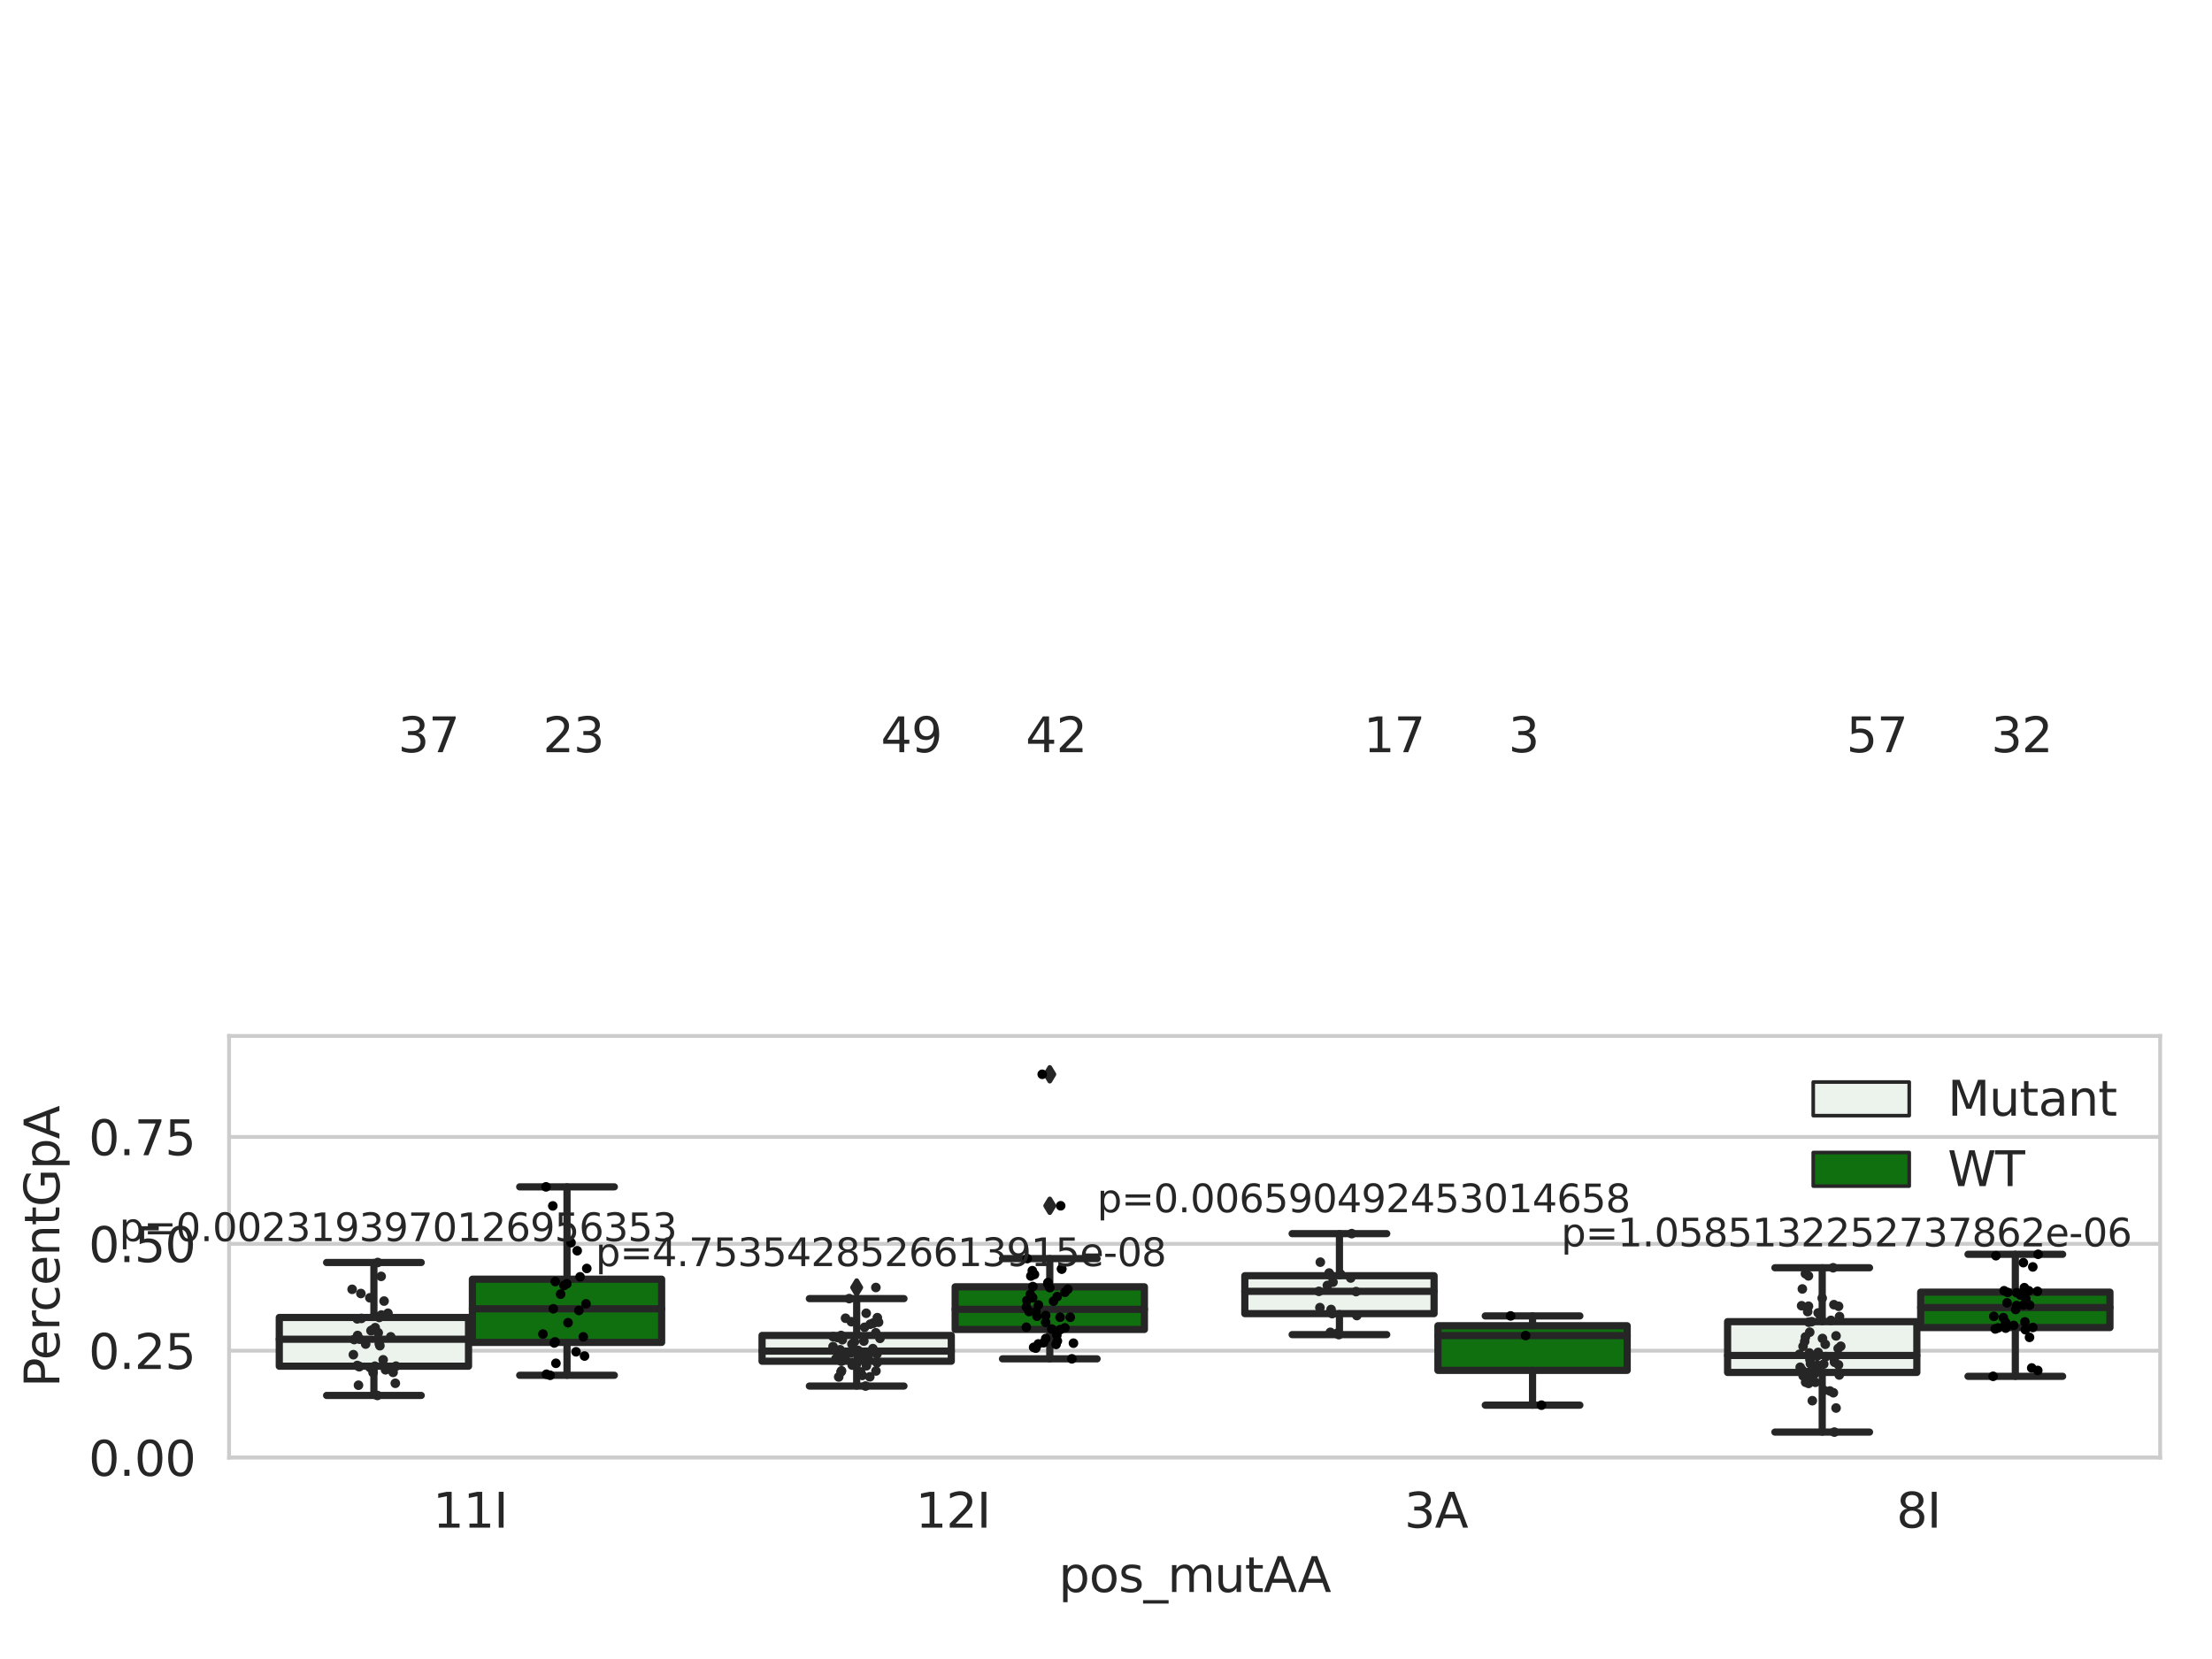 <?xml version="1.0" encoding="utf-8" standalone="no"?>
<!DOCTYPE svg PUBLIC "-//W3C//DTD SVG 1.1//EN"
  "http://www.w3.org/Graphics/SVG/1.1/DTD/svg11.dtd">
<svg xmlns:xlink="http://www.w3.org/1999/xlink" width="460.8pt" height="345.6pt" viewBox="0 0 460.8 345.6" xmlns="http://www.w3.org/2000/svg" version="1.1">
 <defs>
  <style type="text/css">*{stroke-linejoin: round; stroke-linecap: butt}</style>
 </defs>
 <g id="figure_1">
  <g id="patch_1">
   <path d="M 0 345.6 
L 460.8 345.6 
L 460.8 0 
L 0 0 
z
" style="fill: #ffffff"/>
  </g>
  <g id="axes_1">
   <g id="patch_2">
    <path d="M 47.72 303.64 
L 450 303.64 
L 450 215.812 
L 47.72 215.812 
z
" style="fill: #ffffff"/>
   </g>
   <g id="matplotlib.axis_1">
    <g id="xtick_1">
     <g id="text_1">
      <!-- 11I -->
      <g style="fill: #262626" transform="translate(90.168 318.238) scale(0.1 -0.1)">
       <defs>
        <path id="DejaVuSans-31" d="M 794 531 
L 1825 531 
L 1825 4091 
L 703 3866 
L 703 4441 
L 1819 4666 
L 2450 4666 
L 2450 531 
L 3481 531 
L 3481 0 
L 794 0 
L 794 531 
z
" transform="scale(0.016)"/>
        <path id="DejaVuSans-49" d="M 628 4666 
L 1259 4666 
L 1259 0 
L 628 0 
L 628 4666 
z
" transform="scale(0.016)"/>
       </defs>
       <use xlink:href="#DejaVuSans-31"/>
       <use xlink:href="#DejaVuSans-31" x="63.623"/>
       <use xlink:href="#DejaVuSans-49" x="127.246"/>
      </g>
     </g>
    </g>
    <g id="xtick_2">
     <g id="text_2">
      <!-- 12I -->
      <g style="fill: #262626" transform="translate(190.738 318.238) scale(0.1 -0.1)">
       <defs>
        <path id="DejaVuSans-32" d="M 1228 531 
L 3431 531 
L 3431 0 
L 469 0 
L 469 531 
Q 828 903 1448 1529 
Q 2069 2156 2228 2338 
Q 2531 2678 2651 2914 
Q 2772 3150 2772 3378 
Q 2772 3750 2511 3984 
Q 2250 4219 1831 4219 
Q 1534 4219 1204 4116 
Q 875 4013 500 3803 
L 500 4441 
Q 881 4594 1212 4672 
Q 1544 4750 1819 4750 
Q 2544 4750 2975 4387 
Q 3406 4025 3406 3419 
Q 3406 3131 3298 2873 
Q 3191 2616 2906 2266 
Q 2828 2175 2409 1742 
Q 1991 1309 1228 531 
z
" transform="scale(0.016)"/>
       </defs>
       <use xlink:href="#DejaVuSans-31"/>
       <use xlink:href="#DejaVuSans-32" x="63.623"/>
       <use xlink:href="#DejaVuSans-49" x="127.246"/>
      </g>
     </g>
    </g>
    <g id="xtick_3">
     <g id="text_3">
      <!-- 3A -->
      <g style="fill: #262626" transform="translate(292.543 318.238) scale(0.1 -0.1)">
       <defs>
        <path id="DejaVuSans-33" d="M 2597 2516 
Q 3050 2419 3304 2112 
Q 3559 1806 3559 1356 
Q 3559 666 3084 287 
Q 2609 -91 1734 -91 
Q 1441 -91 1130 -33 
Q 819 25 488 141 
L 488 750 
Q 750 597 1062 519 
Q 1375 441 1716 441 
Q 2309 441 2620 675 
Q 2931 909 2931 1356 
Q 2931 1769 2642 2001 
Q 2353 2234 1838 2234 
L 1294 2234 
L 1294 2753 
L 1863 2753 
Q 2328 2753 2575 2939 
Q 2822 3125 2822 3475 
Q 2822 3834 2567 4026 
Q 2313 4219 1838 4219 
Q 1578 4219 1281 4162 
Q 984 4106 628 3988 
L 628 4550 
Q 988 4650 1302 4700 
Q 1616 4750 1894 4750 
Q 2613 4750 3031 4423 
Q 3450 4097 3450 3541 
Q 3450 3153 3228 2886 
Q 3006 2619 2597 2516 
z
" transform="scale(0.016)"/>
        <path id="DejaVuSans-41" d="M 2188 4044 
L 1331 1722 
L 3047 1722 
L 2188 4044 
z
M 1831 4666 
L 2547 4666 
L 4325 0 
L 3669 0 
L 3244 1197 
L 1141 1197 
L 716 0 
L 50 0 
L 1831 4666 
z
" transform="scale(0.016)"/>
       </defs>
       <use xlink:href="#DejaVuSans-33"/>
       <use xlink:href="#DejaVuSans-41" x="63.623"/>
      </g>
     </g>
    </g>
    <g id="xtick_4">
     <g id="text_4">
      <!-- 8I -->
      <g style="fill: #262626" transform="translate(395.059 318.238) scale(0.1 -0.1)">
       <defs>
        <path id="DejaVuSans-38" d="M 2034 2216 
Q 1584 2216 1326 1975 
Q 1069 1734 1069 1313 
Q 1069 891 1326 650 
Q 1584 409 2034 409 
Q 2484 409 2743 651 
Q 3003 894 3003 1313 
Q 3003 1734 2745 1975 
Q 2488 2216 2034 2216 
z
M 1403 2484 
Q 997 2584 770 2862 
Q 544 3141 544 3541 
Q 544 4100 942 4425 
Q 1341 4750 2034 4750 
Q 2731 4750 3128 4425 
Q 3525 4100 3525 3541 
Q 3525 3141 3298 2862 
Q 3072 2584 2669 2484 
Q 3125 2378 3379 2068 
Q 3634 1759 3634 1313 
Q 3634 634 3220 271 
Q 2806 -91 2034 -91 
Q 1263 -91 848 271 
Q 434 634 434 1313 
Q 434 1759 690 2068 
Q 947 2378 1403 2484 
z
M 1172 3481 
Q 1172 3119 1398 2916 
Q 1625 2713 2034 2713 
Q 2441 2713 2670 2916 
Q 2900 3119 2900 3481 
Q 2900 3844 2670 4047 
Q 2441 4250 2034 4250 
Q 1625 4250 1398 4047 
Q 1172 3844 1172 3481 
z
" transform="scale(0.016)"/>
       </defs>
       <use xlink:href="#DejaVuSans-38"/>
       <use xlink:href="#DejaVuSans-49" x="63.623"/>
      </g>
     </g>
    </g>
    <g id="text_5">
     <!-- pos_mutAA -->
     <g style="fill: #262626" transform="translate(220.544 331.638) scale(0.1 -0.1)">
      <defs>
       <path id="DejaVuSans-70" d="M 1159 525 
L 1159 -1331 
L 581 -1331 
L 581 3500 
L 1159 3500 
L 1159 2969 
Q 1341 3281 1617 3432 
Q 1894 3584 2278 3584 
Q 2916 3584 3314 3078 
Q 3713 2572 3713 1747 
Q 3713 922 3314 415 
Q 2916 -91 2278 -91 
Q 1894 -91 1617 61 
Q 1341 213 1159 525 
z
M 3116 1747 
Q 3116 2381 2855 2742 
Q 2594 3103 2138 3103 
Q 1681 3103 1420 2742 
Q 1159 2381 1159 1747 
Q 1159 1113 1420 752 
Q 1681 391 2138 391 
Q 2594 391 2855 752 
Q 3116 1113 3116 1747 
z
" transform="scale(0.016)"/>
       <path id="DejaVuSans-6f" d="M 1959 3097 
Q 1497 3097 1228 2736 
Q 959 2375 959 1747 
Q 959 1119 1226 758 
Q 1494 397 1959 397 
Q 2419 397 2687 759 
Q 2956 1122 2956 1747 
Q 2956 2369 2687 2733 
Q 2419 3097 1959 3097 
z
M 1959 3584 
Q 2709 3584 3137 3096 
Q 3566 2609 3566 1747 
Q 3566 888 3137 398 
Q 2709 -91 1959 -91 
Q 1206 -91 779 398 
Q 353 888 353 1747 
Q 353 2609 779 3096 
Q 1206 3584 1959 3584 
z
" transform="scale(0.016)"/>
       <path id="DejaVuSans-73" d="M 2834 3397 
L 2834 2853 
Q 2591 2978 2328 3040 
Q 2066 3103 1784 3103 
Q 1356 3103 1142 2972 
Q 928 2841 928 2578 
Q 928 2378 1081 2264 
Q 1234 2150 1697 2047 
L 1894 2003 
Q 2506 1872 2764 1633 
Q 3022 1394 3022 966 
Q 3022 478 2636 193 
Q 2250 -91 1575 -91 
Q 1294 -91 989 -36 
Q 684 19 347 128 
L 347 722 
Q 666 556 975 473 
Q 1284 391 1588 391 
Q 1994 391 2212 530 
Q 2431 669 2431 922 
Q 2431 1156 2273 1281 
Q 2116 1406 1581 1522 
L 1381 1569 
Q 847 1681 609 1914 
Q 372 2147 372 2553 
Q 372 3047 722 3315 
Q 1072 3584 1716 3584 
Q 2034 3584 2315 3537 
Q 2597 3491 2834 3397 
z
" transform="scale(0.016)"/>
       <path id="DejaVuSans-5f" d="M 3263 -1063 
L 3263 -1509 
L -63 -1509 
L -63 -1063 
L 3263 -1063 
z
" transform="scale(0.016)"/>
       <path id="DejaVuSans-6d" d="M 3328 2828 
Q 3544 3216 3844 3400 
Q 4144 3584 4550 3584 
Q 5097 3584 5394 3201 
Q 5691 2819 5691 2113 
L 5691 0 
L 5113 0 
L 5113 2094 
Q 5113 2597 4934 2840 
Q 4756 3084 4391 3084 
Q 3944 3084 3684 2787 
Q 3425 2491 3425 1978 
L 3425 0 
L 2847 0 
L 2847 2094 
Q 2847 2600 2669 2842 
Q 2491 3084 2119 3084 
Q 1678 3084 1418 2786 
Q 1159 2488 1159 1978 
L 1159 0 
L 581 0 
L 581 3500 
L 1159 3500 
L 1159 2956 
Q 1356 3278 1631 3431 
Q 1906 3584 2284 3584 
Q 2666 3584 2933 3390 
Q 3200 3197 3328 2828 
z
" transform="scale(0.016)"/>
       <path id="DejaVuSans-75" d="M 544 1381 
L 544 3500 
L 1119 3500 
L 1119 1403 
Q 1119 906 1312 657 
Q 1506 409 1894 409 
Q 2359 409 2629 706 
Q 2900 1003 2900 1516 
L 2900 3500 
L 3475 3500 
L 3475 0 
L 2900 0 
L 2900 538 
Q 2691 219 2414 64 
Q 2138 -91 1772 -91 
Q 1169 -91 856 284 
Q 544 659 544 1381 
z
M 1991 3584 
L 1991 3584 
z
" transform="scale(0.016)"/>
       <path id="DejaVuSans-74" d="M 1172 4494 
L 1172 3500 
L 2356 3500 
L 2356 3053 
L 1172 3053 
L 1172 1153 
Q 1172 725 1289 603 
Q 1406 481 1766 481 
L 2356 481 
L 2356 0 
L 1766 0 
Q 1100 0 847 248 
Q 594 497 594 1153 
L 594 3053 
L 172 3053 
L 172 3500 
L 594 3500 
L 594 4494 
L 1172 4494 
z
" transform="scale(0.016)"/>
      </defs>
      <use xlink:href="#DejaVuSans-70"/>
      <use xlink:href="#DejaVuSans-6f" x="63.477"/>
      <use xlink:href="#DejaVuSans-73" x="124.658"/>
      <use xlink:href="#DejaVuSans-5f" x="176.758"/>
      <use xlink:href="#DejaVuSans-6d" x="226.758"/>
      <use xlink:href="#DejaVuSans-75" x="324.17"/>
      <use xlink:href="#DejaVuSans-74" x="387.549"/>
      <use xlink:href="#DejaVuSans-41" x="426.758"/>
      <use xlink:href="#DejaVuSans-41" x="497.916"/>
     </g>
    </g>
   </g>
   <g id="matplotlib.axis_2">
    <g id="ytick_1">
     <g id="line2d_1">
      <path d="M 47.72 303.64 
L 450 303.64 
" clip-path="url(#pbf852bd49f)" style="fill: none; stroke: #cccccc; stroke-width: 0.8; stroke-linecap: round"/>
     </g>
     <g id="text_6">
      <!-- 0.00 -->
      <g style="fill: #262626" transform="translate(18.454 307.439) scale(0.1 -0.1)">
       <defs>
        <path id="DejaVuSans-30" d="M 2034 4250 
Q 1547 4250 1301 3770 
Q 1056 3291 1056 2328 
Q 1056 1369 1301 889 
Q 1547 409 2034 409 
Q 2525 409 2770 889 
Q 3016 1369 3016 2328 
Q 3016 3291 2770 3770 
Q 2525 4250 2034 4250 
z
M 2034 4750 
Q 2819 4750 3233 4129 
Q 3647 3509 3647 2328 
Q 3647 1150 3233 529 
Q 2819 -91 2034 -91 
Q 1250 -91 836 529 
Q 422 1150 422 2328 
Q 422 3509 836 4129 
Q 1250 4750 2034 4750 
z
" transform="scale(0.016)"/>
        <path id="DejaVuSans-2e" d="M 684 794 
L 1344 794 
L 1344 0 
L 684 0 
L 684 794 
z
" transform="scale(0.016)"/>
       </defs>
       <use xlink:href="#DejaVuSans-30"/>
       <use xlink:href="#DejaVuSans-2e" x="63.623"/>
       <use xlink:href="#DejaVuSans-30" x="95.41"/>
       <use xlink:href="#DejaVuSans-30" x="159.033"/>
      </g>
     </g>
    </g>
    <g id="ytick_2">
     <g id="line2d_2">
      <path d="M 47.72 281.376 
L 450 281.376 
" clip-path="url(#pbf852bd49f)" style="fill: none; stroke: #cccccc; stroke-width: 0.8; stroke-linecap: round"/>
     </g>
     <g id="text_7">
      <!-- 0.25 -->
      <g style="fill: #262626" transform="translate(18.454 285.176) scale(0.1 -0.1)">
       <defs>
        <path id="DejaVuSans-35" d="M 691 4666 
L 3169 4666 
L 3169 4134 
L 1269 4134 
L 1269 2991 
Q 1406 3038 1543 3061 
Q 1681 3084 1819 3084 
Q 2600 3084 3056 2656 
Q 3513 2228 3513 1497 
Q 3513 744 3044 326 
Q 2575 -91 1722 -91 
Q 1428 -91 1123 -41 
Q 819 9 494 109 
L 494 744 
Q 775 591 1075 516 
Q 1375 441 1709 441 
Q 2250 441 2565 725 
Q 2881 1009 2881 1497 
Q 2881 1984 2565 2268 
Q 2250 2553 1709 2553 
Q 1456 2553 1204 2497 
Q 953 2441 691 2322 
L 691 4666 
z
" transform="scale(0.016)"/>
       </defs>
       <use xlink:href="#DejaVuSans-30"/>
       <use xlink:href="#DejaVuSans-2e" x="63.623"/>
       <use xlink:href="#DejaVuSans-32" x="95.41"/>
       <use xlink:href="#DejaVuSans-35" x="159.033"/>
      </g>
     </g>
    </g>
    <g id="ytick_3">
     <g id="line2d_3">
      <path d="M 47.72 259.113 
L 450 259.113 
" clip-path="url(#pbf852bd49f)" style="fill: none; stroke: #cccccc; stroke-width: 0.8; stroke-linecap: round"/>
     </g>
     <g id="text_8">
      <!-- 0.50 -->
      <g style="fill: #262626" transform="translate(18.454 262.912) scale(0.1 -0.1)">
       <use xlink:href="#DejaVuSans-30"/>
       <use xlink:href="#DejaVuSans-2e" x="63.623"/>
       <use xlink:href="#DejaVuSans-35" x="95.41"/>
       <use xlink:href="#DejaVuSans-30" x="159.033"/>
      </g>
     </g>
    </g>
    <g id="ytick_4">
     <g id="line2d_4">
      <path d="M 47.72 236.849 
L 450 236.849 
" clip-path="url(#pbf852bd49f)" style="fill: none; stroke: #cccccc; stroke-width: 0.8; stroke-linecap: round"/>
     </g>
     <g id="text_9">
      <!-- 0.75 -->
      <g style="fill: #262626" transform="translate(18.454 240.648) scale(0.1 -0.1)">
       <defs>
        <path id="DejaVuSans-37" d="M 525 4666 
L 3525 4666 
L 3525 4397 
L 1831 0 
L 1172 0 
L 2766 4134 
L 525 4134 
L 525 4666 
z
" transform="scale(0.016)"/>
       </defs>
       <use xlink:href="#DejaVuSans-30"/>
       <use xlink:href="#DejaVuSans-2e" x="63.623"/>
       <use xlink:href="#DejaVuSans-37" x="95.41"/>
       <use xlink:href="#DejaVuSans-35" x="159.033"/>
      </g>
     </g>
    </g>
    <g id="text_10">
     <!-- PercentGpA -->
     <g style="fill: #262626" transform="translate(12.375 289.002) rotate(-90) scale(0.1 -0.1)">
      <defs>
       <path id="DejaVuSans-50" d="M 1259 4147 
L 1259 2394 
L 2053 2394 
Q 2494 2394 2734 2622 
Q 2975 2850 2975 3272 
Q 2975 3691 2734 3919 
Q 2494 4147 2053 4147 
L 1259 4147 
z
M 628 4666 
L 2053 4666 
Q 2838 4666 3239 4311 
Q 3641 3956 3641 3272 
Q 3641 2581 3239 2228 
Q 2838 1875 2053 1875 
L 1259 1875 
L 1259 0 
L 628 0 
L 628 4666 
z
" transform="scale(0.016)"/>
       <path id="DejaVuSans-65" d="M 3597 1894 
L 3597 1613 
L 953 1613 
Q 991 1019 1311 708 
Q 1631 397 2203 397 
Q 2534 397 2845 478 
Q 3156 559 3463 722 
L 3463 178 
Q 3153 47 2828 -22 
Q 2503 -91 2169 -91 
Q 1331 -91 842 396 
Q 353 884 353 1716 
Q 353 2575 817 3079 
Q 1281 3584 2069 3584 
Q 2775 3584 3186 3129 
Q 3597 2675 3597 1894 
z
M 3022 2063 
Q 3016 2534 2758 2815 
Q 2500 3097 2075 3097 
Q 1594 3097 1305 2825 
Q 1016 2553 972 2059 
L 3022 2063 
z
" transform="scale(0.016)"/>
       <path id="DejaVuSans-72" d="M 2631 2963 
Q 2534 3019 2420 3045 
Q 2306 3072 2169 3072 
Q 1681 3072 1420 2755 
Q 1159 2438 1159 1844 
L 1159 0 
L 581 0 
L 581 3500 
L 1159 3500 
L 1159 2956 
Q 1341 3275 1631 3429 
Q 1922 3584 2338 3584 
Q 2397 3584 2469 3576 
Q 2541 3569 2628 3553 
L 2631 2963 
z
" transform="scale(0.016)"/>
       <path id="DejaVuSans-63" d="M 3122 3366 
L 3122 2828 
Q 2878 2963 2633 3030 
Q 2388 3097 2138 3097 
Q 1578 3097 1268 2742 
Q 959 2388 959 1747 
Q 959 1106 1268 751 
Q 1578 397 2138 397 
Q 2388 397 2633 464 
Q 2878 531 3122 666 
L 3122 134 
Q 2881 22 2623 -34 
Q 2366 -91 2075 -91 
Q 1284 -91 818 406 
Q 353 903 353 1747 
Q 353 2603 823 3093 
Q 1294 3584 2113 3584 
Q 2378 3584 2631 3529 
Q 2884 3475 3122 3366 
z
" transform="scale(0.016)"/>
       <path id="DejaVuSans-6e" d="M 3513 2113 
L 3513 0 
L 2938 0 
L 2938 2094 
Q 2938 2591 2744 2837 
Q 2550 3084 2163 3084 
Q 1697 3084 1428 2787 
Q 1159 2491 1159 1978 
L 1159 0 
L 581 0 
L 581 3500 
L 1159 3500 
L 1159 2956 
Q 1366 3272 1645 3428 
Q 1925 3584 2291 3584 
Q 2894 3584 3203 3211 
Q 3513 2838 3513 2113 
z
" transform="scale(0.016)"/>
       <path id="DejaVuSans-47" d="M 3809 666 
L 3809 1919 
L 2778 1919 
L 2778 2438 
L 4434 2438 
L 4434 434 
Q 4069 175 3628 42 
Q 3188 -91 2688 -91 
Q 1594 -91 976 548 
Q 359 1188 359 2328 
Q 359 3472 976 4111 
Q 1594 4750 2688 4750 
Q 3144 4750 3555 4637 
Q 3966 4525 4313 4306 
L 4313 3634 
Q 3963 3931 3569 4081 
Q 3175 4231 2741 4231 
Q 1884 4231 1454 3753 
Q 1025 3275 1025 2328 
Q 1025 1384 1454 906 
Q 1884 428 2741 428 
Q 3075 428 3337 486 
Q 3600 544 3809 666 
z
" transform="scale(0.016)"/>
      </defs>
      <use xlink:href="#DejaVuSans-50"/>
      <use xlink:href="#DejaVuSans-65" x="56.678"/>
      <use xlink:href="#DejaVuSans-72" x="118.201"/>
      <use xlink:href="#DejaVuSans-63" x="157.064"/>
      <use xlink:href="#DejaVuSans-65" x="212.045"/>
      <use xlink:href="#DejaVuSans-6e" x="273.568"/>
      <use xlink:href="#DejaVuSans-74" x="336.947"/>
      <use xlink:href="#DejaVuSans-47" x="376.156"/>
      <use xlink:href="#DejaVuSans-70" x="453.646"/>
      <use xlink:href="#DejaVuSans-41" x="517.123"/>
     </g>
    </g>
   </g>
   <g id="patch_3">
    <path d="M 58.179 284.606 
L 97.603 284.606 
L 97.603 274.449 
L 58.179 274.449 
L 58.179 284.606 
z
" clip-path="url(#pbf852bd49f)" style="fill: #ecf2ec; stroke: #262626; stroke-width: 1.5; stroke-linejoin: miter"/>
   </g>
   <g id="patch_4">
    <path d="M 98.407 279.649 
L 137.831 279.649 
L 137.831 266.479 
L 98.407 266.479 
L 98.407 279.649 
z
" clip-path="url(#pbf852bd49f)" style="fill: #107010; stroke: #262626; stroke-width: 1.5; stroke-linejoin: miter"/>
   </g>
   <g id="patch_5">
    <path d="M 158.749 283.572 
L 198.173 283.572 
L 198.173 278.197 
L 158.749 278.197 
L 158.749 283.572 
z
" clip-path="url(#pbf852bd49f)" style="fill: #ecf2ec; stroke: #262626; stroke-width: 1.5; stroke-linejoin: miter"/>
   </g>
   <g id="patch_6">
    <path d="M 198.977 276.951 
L 238.401 276.951 
L 238.401 268.068 
L 198.977 268.068 
L 198.977 276.951 
z
" clip-path="url(#pbf852bd49f)" style="fill: #107010; stroke: #262626; stroke-width: 1.5; stroke-linejoin: miter"/>
   </g>
   <g id="patch_7">
    <path d="M 259.319 273.655 
L 298.743 273.655 
L 298.743 265.758 
L 259.319 265.758 
L 259.319 273.655 
z
" clip-path="url(#pbf852bd49f)" style="fill: #ecf2ec; stroke: #262626; stroke-width: 1.5; stroke-linejoin: miter"/>
   </g>
   <g id="patch_8">
    <path d="M 299.547 285.472 
L 338.971 285.472 
L 338.971 276.177 
L 299.547 276.177 
L 299.547 285.472 
z
" clip-path="url(#pbf852bd49f)" style="fill: #107010; stroke: #262626; stroke-width: 1.5; stroke-linejoin: miter"/>
   </g>
   <g id="patch_9">
    <path d="M 359.889 285.908 
L 399.313 285.908 
L 399.313 275.328 
L 359.889 275.328 
L 359.889 285.908 
z
" clip-path="url(#pbf852bd49f)" style="fill: #ecf2ec; stroke: #262626; stroke-width: 1.5; stroke-linejoin: miter"/>
   </g>
   <g id="patch_10">
    <path d="M 400.117 276.556 
L 439.541 276.556 
L 439.541 269.178 
L 400.117 269.178 
L 400.117 276.556 
z
" clip-path="url(#pbf852bd49f)" style="fill: #107010; stroke: #262626; stroke-width: 1.5; stroke-linejoin: miter"/>
   </g>
   <g id="patch_11">
    <path d="M 98.005 303.64 
L 98.005 303.64 
L 98.005 303.64 
L 98.005 303.64 
z
" clip-path="url(#pbf852bd49f)" style="fill: #ecf2ec; stroke: #262626; stroke-width: 0.75; stroke-linejoin: miter"/>
   </g>
   <g id="patch_12">
    <path d="M 98.005 303.64 
L 98.005 303.64 
L 98.005 303.64 
L 98.005 303.64 
z
" clip-path="url(#pbf852bd49f)" style="fill: #107010; stroke: #262626; stroke-width: 0.75; stroke-linejoin: miter"/>
   </g>
   <g id="PathCollection_1"/>
   <g id="PathCollection_2"/>
   <g id="line2d_5">
    <path d="M 77.891 284.606 
L 77.891 290.694 
" clip-path="url(#pbf852bd49f)" style="fill: none; stroke: #262626; stroke-width: 1.5; stroke-linecap: round"/>
   </g>
   <g id="line2d_6">
    <path d="M 77.891 274.449 
L 77.891 263.002 
" clip-path="url(#pbf852bd49f)" style="fill: none; stroke: #262626; stroke-width: 1.5; stroke-linecap: round"/>
   </g>
   <g id="line2d_7">
    <path d="M 68.035 290.694 
L 87.747 290.694 
" clip-path="url(#pbf852bd49f)" style="fill: none; stroke: #262626; stroke-width: 1.5; stroke-linecap: round"/>
   </g>
   <g id="line2d_8">
    <path d="M 68.035 263.002 
L 87.747 263.002 
" clip-path="url(#pbf852bd49f)" style="fill: none; stroke: #262626; stroke-width: 1.5; stroke-linecap: round"/>
   </g>
   <g id="line2d_9"/>
   <g id="line2d_10">
    <path d="M 118.119 279.649 
L 118.119 286.496 
" clip-path="url(#pbf852bd49f)" style="fill: none; stroke: #262626; stroke-width: 1.5; stroke-linecap: round"/>
   </g>
   <g id="line2d_11">
    <path d="M 118.119 266.479 
L 118.119 247.242 
" clip-path="url(#pbf852bd49f)" style="fill: none; stroke: #262626; stroke-width: 1.5; stroke-linecap: round"/>
   </g>
   <g id="line2d_12">
    <path d="M 108.263 286.496 
L 127.975 286.496 
" clip-path="url(#pbf852bd49f)" style="fill: none; stroke: #262626; stroke-width: 1.5; stroke-linecap: round"/>
   </g>
   <g id="line2d_13">
    <path d="M 108.263 247.242 
L 127.975 247.242 
" clip-path="url(#pbf852bd49f)" style="fill: none; stroke: #262626; stroke-width: 1.5; stroke-linecap: round"/>
   </g>
   <g id="line2d_14"/>
   <g id="line2d_15">
    <path d="M 178.461 283.572 
L 178.461 288.738 
" clip-path="url(#pbf852bd49f)" style="fill: none; stroke: #262626; stroke-width: 1.5; stroke-linecap: round"/>
   </g>
   <g id="line2d_16">
    <path d="M 178.461 278.197 
L 178.461 270.525 
" clip-path="url(#pbf852bd49f)" style="fill: none; stroke: #262626; stroke-width: 1.5; stroke-linecap: round"/>
   </g>
   <g id="line2d_17">
    <path d="M 168.605 288.738 
L 188.317 288.738 
" clip-path="url(#pbf852bd49f)" style="fill: none; stroke: #262626; stroke-width: 1.5; stroke-linecap: round"/>
   </g>
   <g id="line2d_18">
    <path d="M 168.605 270.525 
L 188.317 270.525 
" clip-path="url(#pbf852bd49f)" style="fill: none; stroke: #262626; stroke-width: 1.5; stroke-linecap: round"/>
   </g>
   <g id="line2d_19">
    <defs>
     <path id="m45b6b04c7e" d="M -0 1.414 
L 0.849 0 
L 0 -1.414 
L -0.849 -0 
z
" style="stroke: #262626; stroke-linejoin: miter"/>
    </defs>
    <g clip-path="url(#pbf852bd49f)">
     <use xlink:href="#m45b6b04c7e" x="178.461" y="268.207" style="fill: #262626; stroke: #262626; stroke-linejoin: miter"/>
    </g>
   </g>
   <g id="line2d_20">
    <path d="M 218.689 276.951 
L 218.689 283.071 
" clip-path="url(#pbf852bd49f)" style="fill: none; stroke: #262626; stroke-width: 1.5; stroke-linecap: round"/>
   </g>
   <g id="line2d_21">
    <path d="M 218.689 268.068 
L 218.689 262.188 
" clip-path="url(#pbf852bd49f)" style="fill: none; stroke: #262626; stroke-width: 1.5; stroke-linecap: round"/>
   </g>
   <g id="line2d_22">
    <path d="M 208.833 283.071 
L 228.545 283.071 
" clip-path="url(#pbf852bd49f)" style="fill: none; stroke: #262626; stroke-width: 1.5; stroke-linecap: round"/>
   </g>
   <g id="line2d_23">
    <path d="M 208.833 262.188 
L 228.545 262.188 
" clip-path="url(#pbf852bd49f)" style="fill: none; stroke: #262626; stroke-width: 1.5; stroke-linecap: round"/>
   </g>
   <g id="line2d_24">
    <g clip-path="url(#pbf852bd49f)">
     <use xlink:href="#m45b6b04c7e" x="218.689" y="251.186" style="fill: #262626; stroke: #262626; stroke-linejoin: miter"/>
     <use xlink:href="#m45b6b04c7e" x="218.689" y="223.796" style="fill: #262626; stroke: #262626; stroke-linejoin: miter"/>
    </g>
   </g>
   <g id="line2d_25">
    <path d="M 279.031 273.655 
L 279.031 278.023 
" clip-path="url(#pbf852bd49f)" style="fill: none; stroke: #262626; stroke-width: 1.5; stroke-linecap: round"/>
   </g>
   <g id="line2d_26">
    <path d="M 279.031 265.758 
L 279.031 256.988 
" clip-path="url(#pbf852bd49f)" style="fill: none; stroke: #262626; stroke-width: 1.5; stroke-linecap: round"/>
   </g>
   <g id="line2d_27">
    <path d="M 269.175 278.023 
L 288.887 278.023 
" clip-path="url(#pbf852bd49f)" style="fill: none; stroke: #262626; stroke-width: 1.5; stroke-linecap: round"/>
   </g>
   <g id="line2d_28">
    <path d="M 269.175 256.988 
L 288.887 256.988 
" clip-path="url(#pbf852bd49f)" style="fill: none; stroke: #262626; stroke-width: 1.5; stroke-linecap: round"/>
   </g>
   <g id="line2d_29"/>
   <g id="line2d_30">
    <path d="M 319.259 285.472 
L 319.259 292.719 
" clip-path="url(#pbf852bd49f)" style="fill: none; stroke: #262626; stroke-width: 1.5; stroke-linecap: round"/>
   </g>
   <g id="line2d_31">
    <path d="M 319.259 276.177 
L 319.259 274.129 
" clip-path="url(#pbf852bd49f)" style="fill: none; stroke: #262626; stroke-width: 1.5; stroke-linecap: round"/>
   </g>
   <g id="line2d_32">
    <path d="M 309.403 292.719 
L 329.115 292.719 
" clip-path="url(#pbf852bd49f)" style="fill: none; stroke: #262626; stroke-width: 1.5; stroke-linecap: round"/>
   </g>
   <g id="line2d_33">
    <path d="M 309.403 274.129 
L 329.115 274.129 
" clip-path="url(#pbf852bd49f)" style="fill: none; stroke: #262626; stroke-width: 1.5; stroke-linecap: round"/>
   </g>
   <g id="line2d_34"/>
   <g id="line2d_35">
    <path d="M 379.601 285.908 
L 379.601 298.332 
" clip-path="url(#pbf852bd49f)" style="fill: none; stroke: #262626; stroke-width: 1.5; stroke-linecap: round"/>
   </g>
   <g id="line2d_36">
    <path d="M 379.601 275.328 
L 379.601 264.099 
" clip-path="url(#pbf852bd49f)" style="fill: none; stroke: #262626; stroke-width: 1.5; stroke-linecap: round"/>
   </g>
   <g id="line2d_37">
    <path d="M 369.745 298.332 
L 389.457 298.332 
" clip-path="url(#pbf852bd49f)" style="fill: none; stroke: #262626; stroke-width: 1.5; stroke-linecap: round"/>
   </g>
   <g id="line2d_38">
    <path d="M 369.745 264.099 
L 389.457 264.099 
" clip-path="url(#pbf852bd49f)" style="fill: none; stroke: #262626; stroke-width: 1.5; stroke-linecap: round"/>
   </g>
   <g id="line2d_39"/>
   <g id="line2d_40">
    <path d="M 419.829 276.556 
L 419.829 286.712 
" clip-path="url(#pbf852bd49f)" style="fill: none; stroke: #262626; stroke-width: 1.5; stroke-linecap: round"/>
   </g>
   <g id="line2d_41">
    <path d="M 419.829 269.178 
L 419.829 261.292 
" clip-path="url(#pbf852bd49f)" style="fill: none; stroke: #262626; stroke-width: 1.5; stroke-linecap: round"/>
   </g>
   <g id="line2d_42">
    <path d="M 409.973 286.712 
L 429.685 286.712 
" clip-path="url(#pbf852bd49f)" style="fill: none; stroke: #262626; stroke-width: 1.5; stroke-linecap: round"/>
   </g>
   <g id="line2d_43">
    <path d="M 409.973 261.292 
L 429.685 261.292 
" clip-path="url(#pbf852bd49f)" style="fill: none; stroke: #262626; stroke-width: 1.5; stroke-linecap: round"/>
   </g>
   <g id="line2d_44"/>
   <g id="line2d_45">
    <path d="M 58.179 278.982 
L 97.603 278.982 
" clip-path="url(#pbf852bd49f)" style="fill: none; stroke: #262626; stroke-width: 1.5; stroke-linecap: round"/>
   </g>
   <g id="line2d_46">
    <path d="M 98.407 272.641 
L 137.831 272.641 
" clip-path="url(#pbf852bd49f)" style="fill: none; stroke: #262626; stroke-width: 1.5; stroke-linecap: round"/>
   </g>
   <g id="line2d_47">
    <path d="M 158.749 281.456 
L 198.173 281.456 
" clip-path="url(#pbf852bd49f)" style="fill: none; stroke: #262626; stroke-width: 1.5; stroke-linecap: round"/>
   </g>
   <g id="line2d_48">
    <path d="M 198.977 272.752 
L 238.401 272.752 
" clip-path="url(#pbf852bd49f)" style="fill: none; stroke: #262626; stroke-width: 1.5; stroke-linecap: round"/>
   </g>
   <g id="line2d_49">
    <path d="M 259.319 269.01 
L 298.743 269.01 
" clip-path="url(#pbf852bd49f)" style="fill: none; stroke: #262626; stroke-width: 1.5; stroke-linecap: round"/>
   </g>
   <g id="line2d_50">
    <path d="M 299.547 278.225 
L 338.971 278.225 
" clip-path="url(#pbf852bd49f)" style="fill: none; stroke: #262626; stroke-width: 1.5; stroke-linecap: round"/>
   </g>
   <g id="line2d_51">
    <path d="M 359.889 282.371 
L 399.313 282.371 
" clip-path="url(#pbf852bd49f)" style="fill: none; stroke: #262626; stroke-width: 1.5; stroke-linecap: round"/>
   </g>
   <g id="line2d_52">
    <path d="M 400.117 272.376 
L 439.541 272.376 
" clip-path="url(#pbf852bd49f)" style="fill: none; stroke: #262626; stroke-width: 1.5; stroke-linecap: round"/>
   </g>
   <g id="patch_13">
    <path d="M 47.72 303.64 
L 47.72 215.812 
" style="fill: none; stroke: #cccccc; stroke-width: 0.8; stroke-linejoin: miter; stroke-linecap: square"/>
   </g>
   <g id="patch_14">
    <path d="M 450 303.64 
L 450 215.812 
" style="fill: none; stroke: #cccccc; stroke-width: 0.8; stroke-linejoin: miter; stroke-linecap: square"/>
   </g>
   <g id="patch_15">
    <path d="M 47.72 303.64 
L 450 303.64 
" style="fill: none; stroke: #cccccc; stroke-width: 0.8; stroke-linejoin: miter; stroke-linecap: square"/>
   </g>
   <g id="patch_16">
    <path d="M 47.72 215.812 
L 450 215.812 
" style="fill: none; stroke: #cccccc; stroke-width: 0.8; stroke-linejoin: miter; stroke-linecap: square"/>
   </g>
   <g id="PathCollection_3">
    <defs>
     <path id="C0_0_eaa1e87965" d="M 0 1 
C 0.265 1 0.52 0.895 0.707 0.707 
C 0.895 0.52 1 0.265 1 -0 
C 1 -0.265 0.895 -0.52 0.707 -0.707 
C 0.52 -0.895 0.265 -1 0 -1 
C -0.265 -1 -0.52 -0.895 -0.707 -0.707 
C -0.895 -0.52 -1 -0.265 -1 0 
C -1 0.265 -0.895 0.52 -0.707 0.707 
C -0.52 0.895 -0.265 1 0 1 
z
"/>
    </defs>
    <g clip-path="url(#pbf852bd49f)">
     <use xlink:href="#C0_0_eaa1e87965" x="79.817" y="283.27" style="fill: #262626"/>
    </g>
    <g clip-path="url(#pbf852bd49f)">
     <use xlink:href="#C0_0_eaa1e87965" x="78.033" y="274.17" style="fill: #262626"/>
    </g>
    <g clip-path="url(#pbf852bd49f)">
     <use xlink:href="#C0_0_eaa1e87965" x="79.009" y="279.944" style="fill: #262626"/>
    </g>
    <g clip-path="url(#pbf852bd49f)">
     <use xlink:href="#C0_0_eaa1e87965" x="74.415" y="274.741" style="fill: #262626"/>
    </g>
    <g clip-path="url(#pbf852bd49f)">
     <use xlink:href="#C0_0_eaa1e87965" x="75.176" y="269.461" style="fill: #262626"/>
    </g>
    <g clip-path="url(#pbf852bd49f)">
     <use xlink:href="#C0_0_eaa1e87965" x="82.483" y="284.595" style="fill: #262626"/>
    </g>
    <g clip-path="url(#pbf852bd49f)">
     <use xlink:href="#C0_0_eaa1e87965" x="77.05" y="270.356" style="fill: #262626"/>
    </g>
    <g clip-path="url(#pbf852bd49f)">
     <use xlink:href="#C0_0_eaa1e87965" x="77.283" y="277.208" style="fill: #262626"/>
    </g>
    <g clip-path="url(#pbf852bd49f)">
     <use xlink:href="#C0_0_eaa1e87965" x="77.523" y="277.068" style="fill: #262626"/>
    </g>
    <g clip-path="url(#pbf852bd49f)">
     <use xlink:href="#C0_0_eaa1e87965" x="79.402" y="265.894" style="fill: #262626"/>
    </g>
    <g clip-path="url(#pbf852bd49f)">
     <use xlink:href="#C0_0_eaa1e87965" x="74.494" y="278.206" style="fill: #262626"/>
    </g>
    <g clip-path="url(#pbf852bd49f)">
     <use xlink:href="#C0_0_eaa1e87965" x="73.615" y="282.205" style="fill: #262626"/>
    </g>
    <g clip-path="url(#pbf852bd49f)">
     <use xlink:href="#C0_0_eaa1e87965" x="77.092" y="284.89" style="fill: #262626"/>
    </g>
    <g clip-path="url(#pbf852bd49f)">
     <use xlink:href="#C0_0_eaa1e87965" x="78.989" y="274.449" style="fill: #262626"/>
    </g>
    <g clip-path="url(#pbf852bd49f)">
     <use xlink:href="#C0_0_eaa1e87965" x="82.352" y="288.165" style="fill: #262626"/>
    </g>
    <g clip-path="url(#pbf852bd49f)">
     <use xlink:href="#C0_0_eaa1e87965" x="74.424" y="284.458" style="fill: #262626"/>
    </g>
    <g clip-path="url(#pbf852bd49f)">
     <use xlink:href="#C0_0_eaa1e87965" x="74.85" y="284.705" style="fill: #262626"/>
    </g>
    <g clip-path="url(#pbf852bd49f)">
     <use xlink:href="#C0_0_eaa1e87965" x="74.931" y="278.982" style="fill: #262626"/>
    </g>
    <g clip-path="url(#pbf852bd49f)">
     <use xlink:href="#C0_0_eaa1e87965" x="81.396" y="278.486" style="fill: #262626"/>
    </g>
    <g clip-path="url(#pbf852bd49f)">
     <use xlink:href="#C0_0_eaa1e87965" x="73.786" y="279.056" style="fill: #262626"/>
    </g>
    <g clip-path="url(#pbf852bd49f)">
     <use xlink:href="#C0_0_eaa1e87965" x="78.617" y="290.694" style="fill: #262626"/>
    </g>
    <g clip-path="url(#pbf852bd49f)">
     <use xlink:href="#C0_0_eaa1e87965" x="78.69" y="263.002" style="fill: #262626"/>
    </g>
    <g clip-path="url(#pbf852bd49f)">
     <use xlink:href="#C0_0_eaa1e87965" x="77.718" y="285.934" style="fill: #262626"/>
    </g>
    <g clip-path="url(#pbf852bd49f)">
     <use xlink:href="#C0_0_eaa1e87965" x="79.443" y="273.939" style="fill: #262626"/>
    </g>
    <g clip-path="url(#pbf852bd49f)">
     <use xlink:href="#C0_0_eaa1e87965" x="78.099" y="284.606" style="fill: #262626"/>
    </g>
    <g clip-path="url(#pbf852bd49f)">
     <use xlink:href="#C0_0_eaa1e87965" x="74.814" y="284.642" style="fill: #262626"/>
    </g>
    <g clip-path="url(#pbf852bd49f)">
     <use xlink:href="#C0_0_eaa1e87965" x="75.293" y="274.65" style="fill: #262626"/>
    </g>
    <g clip-path="url(#pbf852bd49f)">
     <use xlink:href="#C0_0_eaa1e87965" x="78.162" y="276.575" style="fill: #262626"/>
    </g>
    <g clip-path="url(#pbf852bd49f)">
     <use xlink:href="#C0_0_eaa1e87965" x="74.679" y="288.566" style="fill: #262626"/>
    </g>
    <g clip-path="url(#pbf852bd49f)">
     <use xlink:href="#C0_0_eaa1e87965" x="80.312" y="285.357" style="fill: #262626"/>
    </g>
    <g clip-path="url(#pbf852bd49f)">
     <use xlink:href="#C0_0_eaa1e87965" x="81.889" y="285.894" style="fill: #262626"/>
    </g>
    <g clip-path="url(#pbf852bd49f)">
     <use xlink:href="#C0_0_eaa1e87965" x="73.355" y="268.587" style="fill: #262626"/>
    </g>
    <g clip-path="url(#pbf852bd49f)">
     <use xlink:href="#C0_0_eaa1e87965" x="79.138" y="280.337" style="fill: #262626"/>
    </g>
    <g clip-path="url(#pbf852bd49f)">
     <use xlink:href="#C0_0_eaa1e87965" x="80.822" y="273.574" style="fill: #262626"/>
    </g>
    <g clip-path="url(#pbf852bd49f)">
     <use xlink:href="#C0_0_eaa1e87965" x="76.175" y="279.994" style="fill: #262626"/>
    </g>
    <g clip-path="url(#pbf852bd49f)">
     <use xlink:href="#C0_0_eaa1e87965" x="80.01" y="271.037" style="fill: #262626"/>
    </g>
    <g clip-path="url(#pbf852bd49f)">
     <use xlink:href="#C0_0_eaa1e87965" x="78.79" y="277.638" style="fill: #262626"/>
    </g>
   </g>
   <g id="PathCollection_4">
    <defs>
     <path id="C1_0_3682e77388" d="M 0 1 
C 0.265 1 0.52 0.895 0.707 0.707 
C 0.895 0.52 1 0.265 1 -0 
C 1 -0.265 0.895 -0.52 0.707 -0.707 
C 0.52 -0.895 0.265 -1 0 -1 
C -0.265 -1 -0.52 -0.895 -0.707 -0.707 
C -0.895 -0.52 -1 -0.265 -1 0 
C -1 0.265 -0.895 0.52 -0.707 0.707 
C -0.52 0.895 -0.265 1 0 1 
z
"/>
    </defs>
    <g clip-path="url(#pbf852bd49f)">
     <use xlink:href="#C1_0_3682e77388" x="120.597" y="272.988"/>
    </g>
    <g clip-path="url(#pbf852bd49f)">
     <use xlink:href="#C1_0_3682e77388" x="122.237" y="264.244"/>
    </g>
    <g clip-path="url(#pbf852bd49f)">
     <use xlink:href="#C1_0_3682e77388" x="120.242" y="260.552"/>
    </g>
    <g clip-path="url(#pbf852bd49f)">
     <use xlink:href="#C1_0_3682e77388" x="117.485" y="267.793"/>
    </g>
    <g clip-path="url(#pbf852bd49f)">
     <use xlink:href="#C1_0_3682e77388" x="118.091" y="267.434"/>
    </g>
    <g clip-path="url(#pbf852bd49f)">
     <use xlink:href="#C1_0_3682e77388" x="121.77" y="282.485"/>
    </g>
    <g clip-path="url(#pbf852bd49f)">
     <use xlink:href="#C1_0_3682e77388" x="115.665" y="266.973"/>
    </g>
    <g clip-path="url(#pbf852bd49f)">
     <use xlink:href="#C1_0_3682e77388" x="115.808" y="283.999"/>
    </g>
    <g clip-path="url(#pbf852bd49f)">
     <use xlink:href="#C1_0_3682e77388" x="113.836" y="286.282"/>
    </g>
    <g clip-path="url(#pbf852bd49f)">
     <use xlink:href="#C1_0_3682e77388" x="113.102" y="277.91"/>
    </g>
    <g clip-path="url(#pbf852bd49f)">
     <use xlink:href="#C1_0_3682e77388" x="118.333" y="275.546"/>
    </g>
    <g clip-path="url(#pbf852bd49f)">
     <use xlink:href="#C1_0_3682e77388" x="118.957" y="258.876"/>
    </g>
    <g clip-path="url(#pbf852bd49f)">
     <use xlink:href="#C1_0_3682e77388" x="113.744" y="247.242"/>
    </g>
    <g clip-path="url(#pbf852bd49f)">
     <use xlink:href="#C1_0_3682e77388" x="115.636" y="279.533"/>
    </g>
    <g clip-path="url(#pbf852bd49f)">
     <use xlink:href="#C1_0_3682e77388" x="114.598" y="286.496"/>
    </g>
    <g clip-path="url(#pbf852bd49f)">
     <use xlink:href="#C1_0_3682e77388" x="120.005" y="281.603"/>
    </g>
    <g clip-path="url(#pbf852bd49f)">
     <use xlink:href="#C1_0_3682e77388" x="120.842" y="265.986"/>
    </g>
    <g clip-path="url(#pbf852bd49f)">
     <use xlink:href="#C1_0_3682e77388" x="115.157" y="251.214"/>
    </g>
    <g clip-path="url(#pbf852bd49f)">
     <use xlink:href="#C1_0_3682e77388" x="116.791" y="269.589"/>
    </g>
    <g clip-path="url(#pbf852bd49f)">
     <use xlink:href="#C1_0_3682e77388" x="115.269" y="272.641"/>
    </g>
    <g clip-path="url(#pbf852bd49f)">
     <use xlink:href="#C1_0_3682e77388" x="122.066" y="271.613"/>
    </g>
    <g clip-path="url(#pbf852bd49f)">
     <use xlink:href="#C1_0_3682e77388" x="121.513" y="278.49"/>
    </g>
    <g clip-path="url(#pbf852bd49f)">
     <use xlink:href="#C1_0_3682e77388" x="115.471" y="279.766"/>
    </g>
   </g>
   <g id="PathCollection_5">
    <defs>
     <path id="C2_0_60729707d8" d="M 0 1 
C 0.265 1 0.52 0.895 0.707 0.707 
C 0.895 0.52 1 0.265 1 -0 
C 1 -0.265 0.895 -0.52 0.707 -0.707 
C 0.52 -0.895 0.265 -1 0 -1 
C -0.265 -1 -0.52 -0.895 -0.707 -0.707 
C -0.895 -0.52 -1 -0.265 -1 0 
C -1 0.265 -0.895 0.52 -0.707 0.707 
C -0.52 0.895 -0.265 1 0 1 
z
"/>
    </defs>
    <g clip-path="url(#pbf852bd49f)">
     <use xlink:href="#C2_0_60729707d8" x="177.475" y="279.999" style="fill: #262626"/>
    </g>
    <g clip-path="url(#pbf852bd49f)">
     <use xlink:href="#C2_0_60729707d8" x="178.427" y="284.165" style="fill: #262626"/>
    </g>
    <g clip-path="url(#pbf852bd49f)">
     <use xlink:href="#C2_0_60729707d8" x="183.321" y="278.804" style="fill: #262626"/>
    </g>
    <g clip-path="url(#pbf852bd49f)">
     <use xlink:href="#C2_0_60729707d8" x="176.904" y="270.525" style="fill: #262626"/>
    </g>
    <g clip-path="url(#pbf852bd49f)">
     <use xlink:href="#C2_0_60729707d8" x="182.68" y="282.07" style="fill: #262626"/>
    </g>
    <g clip-path="url(#pbf852bd49f)">
     <use xlink:href="#C2_0_60729707d8" x="180.495" y="284.515" style="fill: #262626"/>
    </g>
    <g clip-path="url(#pbf852bd49f)">
     <use xlink:href="#C2_0_60729707d8" x="181.836" y="280.944" style="fill: #262626"/>
    </g>
    <g clip-path="url(#pbf852bd49f)">
     <use xlink:href="#C2_0_60729707d8" x="175.132" y="282.353" style="fill: #262626"/>
    </g>
    <g clip-path="url(#pbf852bd49f)">
     <use xlink:href="#C2_0_60729707d8" x="179.953" y="279.374" style="fill: #262626"/>
    </g>
    <g clip-path="url(#pbf852bd49f)">
     <use xlink:href="#C2_0_60729707d8" x="178.907" y="283.182" style="fill: #262626"/>
    </g>
    <g clip-path="url(#pbf852bd49f)">
     <use xlink:href="#C2_0_60729707d8" x="181.266" y="275.866" style="fill: #262626"/>
    </g>
    <g clip-path="url(#pbf852bd49f)">
     <use xlink:href="#C2_0_60729707d8" x="175.31" y="285.573" style="fill: #262626"/>
    </g>
    <g clip-path="url(#pbf852bd49f)">
     <use xlink:href="#C2_0_60729707d8" x="180.309" y="282.213" style="fill: #262626"/>
    </g>
    <g clip-path="url(#pbf852bd49f)">
     <use xlink:href="#C2_0_60729707d8" x="176.169" y="282.047" style="fill: #262626"/>
    </g>
    <g clip-path="url(#pbf852bd49f)">
     <use xlink:href="#C2_0_60729707d8" x="180.104" y="276.497" style="fill: #262626"/>
    </g>
    <g clip-path="url(#pbf852bd49f)">
     <use xlink:href="#C2_0_60729707d8" x="173.554" y="278.457" style="fill: #262626"/>
    </g>
    <g clip-path="url(#pbf852bd49f)">
     <use xlink:href="#C2_0_60729707d8" x="182.476" y="285.599" style="fill: #262626"/>
    </g>
    <g clip-path="url(#pbf852bd49f)">
     <use xlink:href="#C2_0_60729707d8" x="178.762" y="281.318" style="fill: #262626"/>
    </g>
    <g clip-path="url(#pbf852bd49f)">
     <use xlink:href="#C2_0_60729707d8" x="183.025" y="275.446" style="fill: #262626"/>
    </g>
    <g clip-path="url(#pbf852bd49f)">
     <use xlink:href="#C2_0_60729707d8" x="174.719" y="286.847" style="fill: #262626"/>
    </g>
    <g clip-path="url(#pbf852bd49f)">
     <use xlink:href="#C2_0_60729707d8" x="179.287" y="285.79" style="fill: #262626"/>
    </g>
    <g clip-path="url(#pbf852bd49f)">
     <use xlink:href="#C2_0_60729707d8" x="180.914" y="282.343" style="fill: #262626"/>
    </g>
    <g clip-path="url(#pbf852bd49f)">
     <use xlink:href="#C2_0_60729707d8" x="174.419" y="278.625" style="fill: #262626"/>
    </g>
    <g clip-path="url(#pbf852bd49f)">
     <use xlink:href="#C2_0_60729707d8" x="175.203" y="285.798" style="fill: #262626"/>
    </g>
    <g clip-path="url(#pbf852bd49f)">
     <use xlink:href="#C2_0_60729707d8" x="178.003" y="279.514" style="fill: #262626"/>
    </g>
    <g clip-path="url(#pbf852bd49f)">
     <use xlink:href="#C2_0_60729707d8" x="180.444" y="273.575" style="fill: #262626"/>
    </g>
    <g clip-path="url(#pbf852bd49f)">
     <use xlink:href="#C2_0_60729707d8" x="177.422" y="281.774" style="fill: #262626"/>
    </g>
    <g clip-path="url(#pbf852bd49f)">
     <use xlink:href="#C2_0_60729707d8" x="180.353" y="282.081" style="fill: #262626"/>
    </g>
    <g clip-path="url(#pbf852bd49f)">
     <use xlink:href="#C2_0_60729707d8" x="177.357" y="275.339" style="fill: #262626"/>
    </g>
    <g clip-path="url(#pbf852bd49f)">
     <use xlink:href="#C2_0_60729707d8" x="182.765" y="274.493" style="fill: #262626"/>
    </g>
    <g clip-path="url(#pbf852bd49f)">
     <use xlink:href="#C2_0_60729707d8" x="180.311" y="288.738" style="fill: #262626"/>
    </g>
    <g clip-path="url(#pbf852bd49f)">
     <use xlink:href="#C2_0_60729707d8" x="175.21" y="278.197" style="fill: #262626"/>
    </g>
    <g clip-path="url(#pbf852bd49f)">
     <use xlink:href="#C2_0_60729707d8" x="177.531" y="284.374" style="fill: #262626"/>
    </g>
    <g clip-path="url(#pbf852bd49f)">
     <use xlink:href="#C2_0_60729707d8" x="174.141" y="283.05" style="fill: #262626"/>
    </g>
    <g clip-path="url(#pbf852bd49f)">
     <use xlink:href="#C2_0_60729707d8" x="181.196" y="286.817" style="fill: #262626"/>
    </g>
    <g clip-path="url(#pbf852bd49f)">
     <use xlink:href="#C2_0_60729707d8" x="173.539" y="280.516" style="fill: #262626"/>
    </g>
    <g clip-path="url(#pbf852bd49f)">
     <use xlink:href="#C2_0_60729707d8" x="175.265" y="283.572" style="fill: #262626"/>
    </g>
    <g clip-path="url(#pbf852bd49f)">
     <use xlink:href="#C2_0_60729707d8" x="181.837" y="275.66" style="fill: #262626"/>
    </g>
    <g clip-path="url(#pbf852bd49f)">
     <use xlink:href="#C2_0_60729707d8" x="175.479" y="279.09" style="fill: #262626"/>
    </g>
    <g clip-path="url(#pbf852bd49f)">
     <use xlink:href="#C2_0_60729707d8" x="179.631" y="286.523" style="fill: #262626"/>
    </g>
    <g clip-path="url(#pbf852bd49f)">
     <use xlink:href="#C2_0_60729707d8" x="182.447" y="277.641" style="fill: #262626"/>
    </g>
    <g clip-path="url(#pbf852bd49f)">
     <use xlink:href="#C2_0_60729707d8" x="182.715" y="283.893" style="fill: #262626"/>
    </g>
    <g clip-path="url(#pbf852bd49f)">
     <use xlink:href="#C2_0_60729707d8" x="176.139" y="274.611" style="fill: #262626"/>
    </g>
    <g clip-path="url(#pbf852bd49f)">
     <use xlink:href="#C2_0_60729707d8" x="178.33" y="281.456" style="fill: #262626"/>
    </g>
    <g clip-path="url(#pbf852bd49f)">
     <use xlink:href="#C2_0_60729707d8" x="176.262" y="282.204" style="fill: #262626"/>
    </g>
    <g clip-path="url(#pbf852bd49f)">
     <use xlink:href="#C2_0_60729707d8" x="178.826" y="282.619" style="fill: #262626"/>
    </g>
    <g clip-path="url(#pbf852bd49f)">
     <use xlink:href="#C2_0_60729707d8" x="175.008" y="281.178" style="fill: #262626"/>
    </g>
    <g clip-path="url(#pbf852bd49f)">
     <use xlink:href="#C2_0_60729707d8" x="182.012" y="275.608" style="fill: #262626"/>
    </g>
    <g clip-path="url(#pbf852bd49f)">
     <use xlink:href="#C2_0_60729707d8" x="182.459" y="268.207" style="fill: #262626"/>
    </g>
   </g>
   <g id="PathCollection_6">
    <defs>
     <path id="C3_0_b5fe74cf38" d="M 0 1 
C 0.265 1 0.52 0.895 0.707 0.707 
C 0.895 0.52 1 0.265 1 -0 
C 1 -0.265 0.895 -0.52 0.707 -0.707 
C 0.52 -0.895 0.265 -1 0 -1 
C -0.265 -1 -0.52 -0.895 -0.707 -0.707 
C -0.895 -0.52 -1 -0.265 -1 0 
C -1 0.265 -0.895 0.52 -0.707 0.707 
C -0.52 0.895 -0.265 1 0 1 
z
"/>
    </defs>
    <g clip-path="url(#pbf852bd49f)">
     <use xlink:href="#C3_0_b5fe74cf38" x="222.953" y="274.408"/>
    </g>
    <g clip-path="url(#pbf852bd49f)">
     <use xlink:href="#C3_0_b5fe74cf38" x="220.959" y="251.186"/>
    </g>
    <g clip-path="url(#pbf852bd49f)">
     <use xlink:href="#C3_0_b5fe74cf38" x="221.841" y="276.624"/>
    </g>
    <g clip-path="url(#pbf852bd49f)">
     <use xlink:href="#C3_0_b5fe74cf38" x="215.05" y="264.708"/>
    </g>
    <g clip-path="url(#pbf852bd49f)">
     <use xlink:href="#C3_0_b5fe74cf38" x="214.374" y="273.22"/>
    </g>
    <g clip-path="url(#pbf852bd49f)">
     <use xlink:href="#C3_0_b5fe74cf38" x="216.018" y="274.199"/>
    </g>
    <g clip-path="url(#pbf852bd49f)">
     <use xlink:href="#C3_0_b5fe74cf38" x="220.238" y="270.103"/>
    </g>
    <g clip-path="url(#pbf852bd49f)">
     <use xlink:href="#C3_0_b5fe74cf38" x="217.848" y="278.834"/>
    </g>
    <g clip-path="url(#pbf852bd49f)">
     <use xlink:href="#C3_0_b5fe74cf38" x="222.453" y="268.566"/>
    </g>
    <g clip-path="url(#pbf852bd49f)">
     <use xlink:href="#C3_0_b5fe74cf38" x="217.835" y="274.042"/>
    </g>
    <g clip-path="url(#pbf852bd49f)">
     <use xlink:href="#C3_0_b5fe74cf38" x="213.816" y="272.284"/>
    </g>
    <g clip-path="url(#pbf852bd49f)">
     <use xlink:href="#C3_0_b5fe74cf38" x="223.289" y="283.071"/>
    </g>
    <g clip-path="url(#pbf852bd49f)">
     <use xlink:href="#C3_0_b5fe74cf38" x="215.782" y="280.841"/>
    </g>
    <g clip-path="url(#pbf852bd49f)">
     <use xlink:href="#C3_0_b5fe74cf38" x="218.271" y="267.432"/>
    </g>
    <g clip-path="url(#pbf852bd49f)">
     <use xlink:href="#C3_0_b5fe74cf38" x="220.27" y="279.349"/>
    </g>
    <g clip-path="url(#pbf852bd49f)">
     <use xlink:href="#C3_0_b5fe74cf38" x="217.397" y="279.725"/>
    </g>
    <g clip-path="url(#pbf852bd49f)">
     <use xlink:href="#C3_0_b5fe74cf38" x="215.5" y="265.486"/>
    </g>
    <g clip-path="url(#pbf852bd49f)">
     <use xlink:href="#C3_0_b5fe74cf38" x="220.83" y="274.405"/>
    </g>
    <g clip-path="url(#pbf852bd49f)">
     <use xlink:href="#C3_0_b5fe74cf38" x="223.622" y="279.809"/>
    </g>
    <g clip-path="url(#pbf852bd49f)">
     <use xlink:href="#C3_0_b5fe74cf38" x="215.123" y="270.334"/>
    </g>
    <g clip-path="url(#pbf852bd49f)">
     <use xlink:href="#C3_0_b5fe74cf38" x="215.162" y="268.013"/>
    </g>
    <g clip-path="url(#pbf852bd49f)">
     <use xlink:href="#C3_0_b5fe74cf38" x="220.159" y="278.17"/>
    </g>
    <g clip-path="url(#pbf852bd49f)">
     <use xlink:href="#C3_0_b5fe74cf38" x="215.323" y="280.678"/>
    </g>
    <g clip-path="url(#pbf852bd49f)">
     <use xlink:href="#C3_0_b5fe74cf38" x="218.325" y="267.173"/>
    </g>
    <g clip-path="url(#pbf852bd49f)">
     <use xlink:href="#C3_0_b5fe74cf38" x="213.914" y="270.933"/>
    </g>
    <g clip-path="url(#pbf852bd49f)">
     <use xlink:href="#C3_0_b5fe74cf38" x="216.3" y="279.966"/>
    </g>
    <g clip-path="url(#pbf852bd49f)">
     <use xlink:href="#C3_0_b5fe74cf38" x="219.46" y="271.064"/>
    </g>
    <g clip-path="url(#pbf852bd49f)">
     <use xlink:href="#C3_0_b5fe74cf38" x="219.999" y="280.068"/>
    </g>
    <g clip-path="url(#pbf852bd49f)">
     <use xlink:href="#C3_0_b5fe74cf38" x="215.817" y="273.261"/>
    </g>
    <g clip-path="url(#pbf852bd49f)">
     <use xlink:href="#C3_0_b5fe74cf38" x="220.874" y="276.982"/>
    </g>
    <g clip-path="url(#pbf852bd49f)">
     <use xlink:href="#C3_0_b5fe74cf38" x="214.626" y="269.643"/>
    </g>
    <g clip-path="url(#pbf852bd49f)">
     <use xlink:href="#C3_0_b5fe74cf38" x="218.7" y="268.233"/>
    </g>
    <g clip-path="url(#pbf852bd49f)">
     <use xlink:href="#C3_0_b5fe74cf38" x="221.148" y="264.318"/>
    </g>
    <g clip-path="url(#pbf852bd49f)">
     <use xlink:href="#C3_0_b5fe74cf38" x="219.085" y="276.857"/>
    </g>
    <g clip-path="url(#pbf852bd49f)">
     <use xlink:href="#C3_0_b5fe74cf38" x="216.324" y="271.846"/>
    </g>
    <g clip-path="url(#pbf852bd49f)">
     <use xlink:href="#C3_0_b5fe74cf38" x="213.988" y="262.188"/>
    </g>
    <g clip-path="url(#pbf852bd49f)">
     <use xlink:href="#C3_0_b5fe74cf38" x="213.808" y="276.49"/>
    </g>
    <g clip-path="url(#pbf852bd49f)">
     <use xlink:href="#C3_0_b5fe74cf38" x="217.829" y="275.458"/>
    </g>
    <g clip-path="url(#pbf852bd49f)">
     <use xlink:href="#C3_0_b5fe74cf38" x="221.193" y="264.372"/>
    </g>
    <g clip-path="url(#pbf852bd49f)">
     <use xlink:href="#C3_0_b5fe74cf38" x="214.745" y="265.824"/>
    </g>
    <g clip-path="url(#pbf852bd49f)">
     <use xlink:href="#C3_0_b5fe74cf38" x="221.853" y="269.199"/>
    </g>
    <g clip-path="url(#pbf852bd49f)">
     <use xlink:href="#C3_0_b5fe74cf38" x="217.115" y="223.796"/>
    </g>
   </g>
   <g id="PathCollection_7">
    <defs>
     <path id="C4_0_7bb48cd39c" d="M 0 1 
C 0.265 1 0.52 0.895 0.707 0.707 
C 0.895 0.52 1 0.265 1 -0 
C 1 -0.265 0.895 -0.52 0.707 -0.707 
C 0.52 -0.895 0.265 -1 0 -1 
C -0.265 -1 -0.52 -0.895 -0.707 -0.707 
C -0.895 -0.52 -1 -0.265 -1 0 
C -1 0.265 -0.895 0.52 -0.707 0.707 
C -0.52 0.895 -0.265 1 0 1 
z
"/>
    </defs>
    <g clip-path="url(#pbf852bd49f)">
     <use xlink:href="#C4_0_7bb48cd39c" x="274.755" y="269.01" style="fill: #262626"/>
    </g>
    <g clip-path="url(#pbf852bd49f)">
     <use xlink:href="#C4_0_7bb48cd39c" x="277.134" y="277.55" style="fill: #262626"/>
    </g>
    <g clip-path="url(#pbf852bd49f)">
     <use xlink:href="#C4_0_7bb48cd39c" x="275.047" y="262.933" style="fill: #262626"/>
    </g>
    <g clip-path="url(#pbf852bd49f)">
     <use xlink:href="#C4_0_7bb48cd39c" x="274.963" y="272.398" style="fill: #262626"/>
    </g>
    <g clip-path="url(#pbf852bd49f)">
     <use xlink:href="#C4_0_7bb48cd39c" x="278.566" y="277.744" style="fill: #262626"/>
    </g>
    <g clip-path="url(#pbf852bd49f)">
     <use xlink:href="#C4_0_7bb48cd39c" x="282.493" y="269.063" style="fill: #262626"/>
    </g>
    <g clip-path="url(#pbf852bd49f)">
     <use xlink:href="#C4_0_7bb48cd39c" x="278.9" y="278.023" style="fill: #262626"/>
    </g>
    <g clip-path="url(#pbf852bd49f)">
     <use xlink:href="#C4_0_7bb48cd39c" x="277.291" y="272.79" style="fill: #262626"/>
    </g>
    <g clip-path="url(#pbf852bd49f)">
     <use xlink:href="#C4_0_7bb48cd39c" x="277.244" y="265.758" style="fill: #262626"/>
    </g>
    <g clip-path="url(#pbf852bd49f)">
     <use xlink:href="#C4_0_7bb48cd39c" x="282.652" y="274.057" style="fill: #262626"/>
    </g>
    <g clip-path="url(#pbf852bd49f)">
     <use xlink:href="#C4_0_7bb48cd39c" x="279.243" y="265.404" style="fill: #262626"/>
    </g>
    <g clip-path="url(#pbf852bd49f)">
     <use xlink:href="#C4_0_7bb48cd39c" x="281.38" y="266.228" style="fill: #262626"/>
    </g>
    <g clip-path="url(#pbf852bd49f)">
     <use xlink:href="#C4_0_7bb48cd39c" x="276.879" y="265.195" style="fill: #262626"/>
    </g>
    <g clip-path="url(#pbf852bd49f)">
     <use xlink:href="#C4_0_7bb48cd39c" x="276.516" y="267.782" style="fill: #262626"/>
    </g>
    <g clip-path="url(#pbf852bd49f)">
     <use xlink:href="#C4_0_7bb48cd39c" x="281.588" y="256.988" style="fill: #262626"/>
    </g>
    <g clip-path="url(#pbf852bd49f)">
     <use xlink:href="#C4_0_7bb48cd39c" x="277.69" y="267.098" style="fill: #262626"/>
    </g>
    <g clip-path="url(#pbf852bd49f)">
     <use xlink:href="#C4_0_7bb48cd39c" x="277.509" y="273.655" style="fill: #262626"/>
    </g>
   </g>
   <g id="PathCollection_8">
    <defs>
     <path id="C5_0_adb064ce2b" d="M 0 1 
C 0.265 1 0.52 0.895 0.707 0.707 
C 0.895 0.52 1 0.265 1 -0 
C 1 -0.265 0.895 -0.52 0.707 -0.707 
C 0.52 -0.895 0.265 -1 0 -1 
C -0.265 -1 -0.52 -0.895 -0.707 -0.707 
C -0.895 -0.52 -1 -0.265 -1 0 
C -1 0.265 -0.895 0.52 -0.707 0.707 
C -0.52 0.895 -0.265 1 0 1 
z
"/>
    </defs>
    <g clip-path="url(#pbf852bd49f)">
     <use xlink:href="#C5_0_adb064ce2b" x="317.813" y="278.225"/>
    </g>
    <g clip-path="url(#pbf852bd49f)">
     <use xlink:href="#C5_0_adb064ce2b" x="314.691" y="274.129"/>
    </g>
    <g clip-path="url(#pbf852bd49f)">
     <use xlink:href="#C5_0_adb064ce2b" x="321.114" y="292.719"/>
    </g>
   </g>
   <g id="PathCollection_9">
    <defs>
     <path id="C6_0_572ea17bbf" d="M 0 1 
C 0.265 1 0.52 0.895 0.707 0.707 
C 0.895 0.52 1 0.265 1 -0 
C 1 -0.265 0.895 -0.52 0.707 -0.707 
C 0.52 -0.895 0.265 -1 0 -1 
C -0.265 -1 -0.52 -0.895 -0.707 -0.707 
C -0.895 -0.52 -1 -0.265 -1 0 
C -1 0.265 -0.895 0.52 -0.707 0.707 
C -0.52 0.895 -0.265 1 0 1 
z
"/>
    </defs>
    <g clip-path="url(#pbf852bd49f)">
     <use xlink:href="#C6_0_572ea17bbf" x="375.462" y="268.51" style="fill: #262626"/>
    </g>
    <g clip-path="url(#pbf852bd49f)">
     <use xlink:href="#C6_0_572ea17bbf" x="382.483" y="278.289" style="fill: #262626"/>
    </g>
    <g clip-path="url(#pbf852bd49f)">
     <use xlink:href="#C6_0_572ea17bbf" x="383.152" y="286.438" style="fill: #262626"/>
    </g>
    <g clip-path="url(#pbf852bd49f)">
     <use xlink:href="#C6_0_572ea17bbf" x="375.012" y="284.824" style="fill: #262626"/>
    </g>
    <g clip-path="url(#pbf852bd49f)">
     <use xlink:href="#C6_0_572ea17bbf" x="375.953" y="279.447" style="fill: #262626"/>
    </g>
    <g clip-path="url(#pbf852bd49f)">
     <use xlink:href="#C6_0_572ea17bbf" x="376.742" y="272.108" style="fill: #262626"/>
    </g>
    <g clip-path="url(#pbf852bd49f)">
     <use xlink:href="#C6_0_572ea17bbf" x="383.011" y="272.126" style="fill: #262626"/>
    </g>
    <g clip-path="url(#pbf852bd49f)">
     <use xlink:href="#C6_0_572ea17bbf" x="378.529" y="282.512" style="fill: #262626"/>
    </g>
    <g clip-path="url(#pbf852bd49f)">
     <use xlink:href="#C6_0_572ea17bbf" x="381.198" y="289.771" style="fill: #262626"/>
    </g>
    <g clip-path="url(#pbf852bd49f)">
     <use xlink:href="#C6_0_572ea17bbf" x="381.876" y="264.099" style="fill: #262626"/>
    </g>
    <g clip-path="url(#pbf852bd49f)">
     <use xlink:href="#C6_0_572ea17bbf" x="378.662" y="285.051" style="fill: #262626"/>
    </g>
    <g clip-path="url(#pbf852bd49f)">
     <use xlink:href="#C6_0_572ea17bbf" x="378.755" y="281.733" style="fill: #262626"/>
    </g>
    <g clip-path="url(#pbf852bd49f)">
     <use xlink:href="#C6_0_572ea17bbf" x="374.854" y="282.122" style="fill: #262626"/>
    </g>
    <g clip-path="url(#pbf852bd49f)">
     <use xlink:href="#C6_0_572ea17bbf" x="376.104" y="278.51" style="fill: #262626"/>
    </g>
    <g clip-path="url(#pbf852bd49f)">
     <use xlink:href="#C6_0_572ea17bbf" x="379.298" y="274.527" style="fill: #262626"/>
    </g>
    <g clip-path="url(#pbf852bd49f)">
     <use xlink:href="#C6_0_572ea17bbf" x="375.612" y="280.474" style="fill: #262626"/>
    </g>
    <g clip-path="url(#pbf852bd49f)">
     <use xlink:href="#C6_0_572ea17bbf" x="380.236" y="280.038" style="fill: #262626"/>
    </g>
    <g clip-path="url(#pbf852bd49f)">
     <use xlink:href="#C6_0_572ea17bbf" x="377.541" y="291.792" style="fill: #262626"/>
    </g>
    <g clip-path="url(#pbf852bd49f)">
     <use xlink:href="#C6_0_572ea17bbf" x="376.144" y="287.952" style="fill: #262626"/>
    </g>
    <g clip-path="url(#pbf852bd49f)">
     <use xlink:href="#C6_0_572ea17bbf" x="376.729" y="265.789" style="fill: #262626"/>
    </g>
    <g clip-path="url(#pbf852bd49f)">
     <use xlink:href="#C6_0_572ea17bbf" x="376.997" y="277.521" style="fill: #262626"/>
    </g>
    <g clip-path="url(#pbf852bd49f)">
     <use xlink:href="#C6_0_572ea17bbf" x="382.037" y="271.785" style="fill: #262626"/>
    </g>
    <g clip-path="url(#pbf852bd49f)">
     <use xlink:href="#C6_0_572ea17bbf" x="376.103" y="265.332" style="fill: #262626"/>
    </g>
    <g clip-path="url(#pbf852bd49f)">
     <use xlink:href="#C6_0_572ea17bbf" x="379.946" y="289.63" style="fill: #262626"/>
    </g>
    <g clip-path="url(#pbf852bd49f)">
     <use xlink:href="#C6_0_572ea17bbf" x="375.308" y="272.007" style="fill: #262626"/>
    </g>
    <g clip-path="url(#pbf852bd49f)">
     <use xlink:href="#C6_0_572ea17bbf" x="377.528" y="287.7" style="fill: #262626"/>
    </g>
    <g clip-path="url(#pbf852bd49f)">
     <use xlink:href="#C6_0_572ea17bbf" x="376.785" y="275.439" style="fill: #262626"/>
    </g>
    <g clip-path="url(#pbf852bd49f)">
     <use xlink:href="#C6_0_572ea17bbf" x="382.997" y="284.33" style="fill: #262626"/>
    </g>
    <g clip-path="url(#pbf852bd49f)">
     <use xlink:href="#C6_0_572ea17bbf" x="378.751" y="273.503" style="fill: #262626"/>
    </g>
    <g clip-path="url(#pbf852bd49f)">
     <use xlink:href="#C6_0_572ea17bbf" x="378.066" y="285.613" style="fill: #262626"/>
    </g>
    <g clip-path="url(#pbf852bd49f)">
     <use xlink:href="#C6_0_572ea17bbf" x="382.485" y="293.317" style="fill: #262626"/>
    </g>
    <g clip-path="url(#pbf852bd49f)">
     <use xlink:href="#C6_0_572ea17bbf" x="382.168" y="283.776" style="fill: #262626"/>
    </g>
    <g clip-path="url(#pbf852bd49f)">
     <use xlink:href="#C6_0_572ea17bbf" x="380.361" y="282.61" style="fill: #262626"/>
    </g>
    <g clip-path="url(#pbf852bd49f)">
     <use xlink:href="#C6_0_572ea17bbf" x="378.06" y="286.136" style="fill: #262626"/>
    </g>
    <g clip-path="url(#pbf852bd49f)">
     <use xlink:href="#C6_0_572ea17bbf" x="378.576" y="284.402" style="fill: #262626"/>
    </g>
    <g clip-path="url(#pbf852bd49f)">
     <use xlink:href="#C6_0_572ea17bbf" x="383.464" y="280.449" style="fill: #262626"/>
    </g>
    <g clip-path="url(#pbf852bd49f)">
     <use xlink:href="#C6_0_572ea17bbf" x="379.656" y="278.829" style="fill: #262626"/>
    </g>
    <g clip-path="url(#pbf852bd49f)">
     <use xlink:href="#C6_0_572ea17bbf" x="376.482" y="286.257" style="fill: #262626"/>
    </g>
    <g clip-path="url(#pbf852bd49f)">
     <use xlink:href="#C6_0_572ea17bbf" x="379.597" y="270.426" style="fill: #262626"/>
    </g>
    <g clip-path="url(#pbf852bd49f)">
     <use xlink:href="#C6_0_572ea17bbf" x="382.923" y="280.918" style="fill: #262626"/>
    </g>
    <g clip-path="url(#pbf852bd49f)">
     <use xlink:href="#C6_0_572ea17bbf" x="376.771" y="288.191" style="fill: #262626"/>
    </g>
    <g clip-path="url(#pbf852bd49f)">
     <use xlink:href="#C6_0_572ea17bbf" x="376.777" y="285.908" style="fill: #262626"/>
    </g>
    <g clip-path="url(#pbf852bd49f)">
     <use xlink:href="#C6_0_572ea17bbf" x="376.924" y="281.839" style="fill: #262626"/>
    </g>
    <g clip-path="url(#pbf852bd49f)">
     <use xlink:href="#C6_0_572ea17bbf" x="377.395" y="275.328" style="fill: #262626"/>
    </g>
    <g clip-path="url(#pbf852bd49f)">
     <use xlink:href="#C6_0_572ea17bbf" x="379.917" y="284.156" style="fill: #262626"/>
    </g>
    <g clip-path="url(#pbf852bd49f)">
     <use xlink:href="#C6_0_572ea17bbf" x="377.148" y="284.086" style="fill: #262626"/>
    </g>
    <g clip-path="url(#pbf852bd49f)">
     <use xlink:href="#C6_0_572ea17bbf" x="382.137" y="298.332" style="fill: #262626"/>
    </g>
    <g clip-path="url(#pbf852bd49f)">
     <use xlink:href="#C6_0_572ea17bbf" x="382.104" y="283.086" style="fill: #262626"/>
    </g>
    <g clip-path="url(#pbf852bd49f)">
     <use xlink:href="#C6_0_572ea17bbf" x="381.925" y="290.137" style="fill: #262626"/>
    </g>
    <g clip-path="url(#pbf852bd49f)">
     <use xlink:href="#C6_0_572ea17bbf" x="378.18" y="287.96" style="fill: #262626"/>
    </g>
    <g clip-path="url(#pbf852bd49f)">
     <use xlink:href="#C6_0_572ea17bbf" x="378.171" y="282.371" style="fill: #262626"/>
    </g>
    <g clip-path="url(#pbf852bd49f)">
     <use xlink:href="#C6_0_572ea17bbf" x="376.573" y="273.238" style="fill: #262626"/>
    </g>
    <g clip-path="url(#pbf852bd49f)">
     <use xlink:href="#C6_0_572ea17bbf" x="375.636" y="286.624" style="fill: #262626"/>
    </g>
    <g clip-path="url(#pbf852bd49f)">
     <use xlink:href="#C6_0_572ea17bbf" x="375.436" y="285.443" style="fill: #262626"/>
    </g>
    <g clip-path="url(#pbf852bd49f)">
     <use xlink:href="#C6_0_572ea17bbf" x="377.045" y="283.272" style="fill: #262626"/>
    </g>
    <g clip-path="url(#pbf852bd49f)">
     <use xlink:href="#C6_0_572ea17bbf" x="383.208" y="274.265" style="fill: #262626"/>
    </g>
    <g clip-path="url(#pbf852bd49f)">
     <use xlink:href="#C6_0_572ea17bbf" x="381.421" y="275.058" style="fill: #262626"/>
    </g>
   </g>
   <g id="PathCollection_10">
    <defs>
     <path id="C7_0_d5cb3dd1dc" d="M 0 1 
C 0.265 1 0.52 0.895 0.707 0.707 
C 0.895 0.52 1 0.265 1 -0 
C 1 -0.265 0.895 -0.52 0.707 -0.707 
C 0.52 -0.895 0.265 -1 0 -1 
C -0.265 -1 -0.52 -0.895 -0.707 -0.707 
C -0.895 -0.52 -1 -0.265 -1 0 
C -1 0.265 -0.895 0.52 -0.707 0.707 
C -0.52 0.895 -0.265 1 0 1 
z
"/>
    </defs>
    <g clip-path="url(#pbf852bd49f)">
     <use xlink:href="#C7_0_d5cb3dd1dc" x="418.107" y="271.407"/>
    </g>
    <g clip-path="url(#pbf852bd49f)">
     <use xlink:href="#C7_0_d5cb3dd1dc" x="422.631" y="268.887"/>
    </g>
    <g clip-path="url(#pbf852bd49f)">
     <use xlink:href="#C7_0_d5cb3dd1dc" x="419.899" y="272.788"/>
    </g>
    <g clip-path="url(#pbf852bd49f)">
     <use xlink:href="#C7_0_d5cb3dd1dc" x="417.336" y="274.507"/>
    </g>
    <g clip-path="url(#pbf852bd49f)">
     <use xlink:href="#C7_0_d5cb3dd1dc" x="420.121" y="269.302"/>
    </g>
    <g clip-path="url(#pbf852bd49f)">
     <use xlink:href="#C7_0_d5cb3dd1dc" x="422.787" y="278.597"/>
    </g>
    <g clip-path="url(#pbf852bd49f)">
     <use xlink:href="#C7_0_d5cb3dd1dc" x="416.224" y="276.633"/>
    </g>
    <g clip-path="url(#pbf852bd49f)">
     <use xlink:href="#C7_0_d5cb3dd1dc" x="423.245" y="284.975"/>
    </g>
    <g clip-path="url(#pbf852bd49f)">
     <use xlink:href="#C7_0_d5cb3dd1dc" x="417.825" y="276.675"/>
    </g>
    <g clip-path="url(#pbf852bd49f)">
     <use xlink:href="#C7_0_d5cb3dd1dc" x="423.475" y="276.531"/>
    </g>
    <g clip-path="url(#pbf852bd49f)">
     <use xlink:href="#C7_0_d5cb3dd1dc" x="423.471" y="263.922"/>
    </g>
    <g clip-path="url(#pbf852bd49f)">
     <use xlink:href="#C7_0_d5cb3dd1dc" x="417.747" y="275.591"/>
    </g>
    <g clip-path="url(#pbf852bd49f)">
     <use xlink:href="#C7_0_d5cb3dd1dc" x="418.238" y="269.236"/>
    </g>
    <g clip-path="url(#pbf852bd49f)">
     <use xlink:href="#C7_0_d5cb3dd1dc" x="415.789" y="261.587"/>
    </g>
    <g clip-path="url(#pbf852bd49f)">
     <use xlink:href="#C7_0_d5cb3dd1dc" x="421.5" y="263.035"/>
    </g>
    <g clip-path="url(#pbf852bd49f)">
     <use xlink:href="#C7_0_d5cb3dd1dc" x="415.204" y="286.712"/>
    </g>
    <g clip-path="url(#pbf852bd49f)">
     <use xlink:href="#C7_0_d5cb3dd1dc" x="422.023" y="270.538"/>
    </g>
    <g clip-path="url(#pbf852bd49f)">
     <use xlink:href="#C7_0_d5cb3dd1dc" x="424.576" y="261.292"/>
    </g>
    <g clip-path="url(#pbf852bd49f)">
     <use xlink:href="#C7_0_d5cb3dd1dc" x="415.646" y="276.843"/>
    </g>
    <g clip-path="url(#pbf852bd49f)">
     <use xlink:href="#C7_0_d5cb3dd1dc" x="421.927" y="277.009"/>
    </g>
    <g clip-path="url(#pbf852bd49f)">
     <use xlink:href="#C7_0_d5cb3dd1dc" x="424.504" y="285.49"/>
    </g>
    <g clip-path="url(#pbf852bd49f)">
     <use xlink:href="#C7_0_d5cb3dd1dc" x="424.451" y="269.001"/>
    </g>
    <g clip-path="url(#pbf852bd49f)">
     <use xlink:href="#C7_0_d5cb3dd1dc" x="420.894" y="269.772"/>
    </g>
    <g clip-path="url(#pbf852bd49f)">
     <use xlink:href="#C7_0_d5cb3dd1dc" x="421.821" y="275.37"/>
    </g>
    <g clip-path="url(#pbf852bd49f)">
     <use xlink:href="#C7_0_d5cb3dd1dc" x="415.352" y="274.216"/>
    </g>
    <g clip-path="url(#pbf852bd49f)">
     <use xlink:href="#C7_0_d5cb3dd1dc" x="421.711" y="268.247"/>
    </g>
    <g clip-path="url(#pbf852bd49f)">
     <use xlink:href="#C7_0_d5cb3dd1dc" x="417.834" y="275.543"/>
    </g>
    <g clip-path="url(#pbf852bd49f)">
     <use xlink:href="#C7_0_d5cb3dd1dc" x="421.509" y="271.866"/>
    </g>
    <g clip-path="url(#pbf852bd49f)">
     <use xlink:href="#C7_0_d5cb3dd1dc" x="420.089" y="271.964"/>
    </g>
    <g clip-path="url(#pbf852bd49f)">
     <use xlink:href="#C7_0_d5cb3dd1dc" x="422.802" y="271.891"/>
    </g>
    <g clip-path="url(#pbf852bd49f)">
     <use xlink:href="#C7_0_d5cb3dd1dc" x="419.486" y="276.111"/>
    </g>
    <g clip-path="url(#pbf852bd49f)">
     <use xlink:href="#C7_0_d5cb3dd1dc" x="417.49" y="268.883"/>
    </g>
   </g>
   <g id="text_11">
    <!-- 37 -->
    <g style="fill: #262626" transform="translate(82.919 156.7) scale(0.1 -0.1)">
     <use xlink:href="#DejaVuSans-33"/>
     <use xlink:href="#DejaVuSans-37" x="63.623"/>
    </g>
   </g>
   <g id="text_12">
    <!-- p=0.0023193970126956353 -->
    <g style="fill: #262626" transform="translate(24.857 258.55) scale(0.08 -0.08)">
     <defs>
      <path id="DejaVuSans-3d" d="M 678 2906 
L 4684 2906 
L 4684 2381 
L 678 2381 
L 678 2906 
z
M 678 1631 
L 4684 1631 
L 4684 1100 
L 678 1100 
L 678 1631 
z
" transform="scale(0.016)"/>
      <path id="DejaVuSans-39" d="M 703 97 
L 703 672 
Q 941 559 1184 500 
Q 1428 441 1663 441 
Q 2288 441 2617 861 
Q 2947 1281 2994 2138 
Q 2813 1869 2534 1725 
Q 2256 1581 1919 1581 
Q 1219 1581 811 2004 
Q 403 2428 403 3163 
Q 403 3881 828 4315 
Q 1253 4750 1959 4750 
Q 2769 4750 3195 4129 
Q 3622 3509 3622 2328 
Q 3622 1225 3098 567 
Q 2575 -91 1691 -91 
Q 1453 -91 1209 -44 
Q 966 3 703 97 
z
M 1959 2075 
Q 2384 2075 2632 2365 
Q 2881 2656 2881 3163 
Q 2881 3666 2632 3958 
Q 2384 4250 1959 4250 
Q 1534 4250 1286 3958 
Q 1038 3666 1038 3163 
Q 1038 2656 1286 2365 
Q 1534 2075 1959 2075 
z
" transform="scale(0.016)"/>
      <path id="DejaVuSans-36" d="M 2113 2584 
Q 1688 2584 1439 2293 
Q 1191 2003 1191 1497 
Q 1191 994 1439 701 
Q 1688 409 2113 409 
Q 2538 409 2786 701 
Q 3034 994 3034 1497 
Q 3034 2003 2786 2293 
Q 2538 2584 2113 2584 
z
M 3366 4563 
L 3366 3988 
Q 3128 4100 2886 4159 
Q 2644 4219 2406 4219 
Q 1781 4219 1451 3797 
Q 1122 3375 1075 2522 
Q 1259 2794 1537 2939 
Q 1816 3084 2150 3084 
Q 2853 3084 3261 2657 
Q 3669 2231 3669 1497 
Q 3669 778 3244 343 
Q 2819 -91 2113 -91 
Q 1303 -91 875 529 
Q 447 1150 447 2328 
Q 447 3434 972 4092 
Q 1497 4750 2381 4750 
Q 2619 4750 2861 4703 
Q 3103 4656 3366 4563 
z
" transform="scale(0.016)"/>
     </defs>
     <use xlink:href="#DejaVuSans-70"/>
     <use xlink:href="#DejaVuSans-3d" x="63.477"/>
     <use xlink:href="#DejaVuSans-30" x="147.266"/>
     <use xlink:href="#DejaVuSans-2e" x="210.889"/>
     <use xlink:href="#DejaVuSans-30" x="242.676"/>
     <use xlink:href="#DejaVuSans-30" x="306.299"/>
     <use xlink:href="#DejaVuSans-32" x="369.922"/>
     <use xlink:href="#DejaVuSans-33" x="433.545"/>
     <use xlink:href="#DejaVuSans-31" x="497.168"/>
     <use xlink:href="#DejaVuSans-39" x="560.791"/>
     <use xlink:href="#DejaVuSans-33" x="624.414"/>
     <use xlink:href="#DejaVuSans-39" x="688.037"/>
     <use xlink:href="#DejaVuSans-37" x="751.66"/>
     <use xlink:href="#DejaVuSans-30" x="815.283"/>
     <use xlink:href="#DejaVuSans-31" x="878.906"/>
     <use xlink:href="#DejaVuSans-32" x="942.529"/>
     <use xlink:href="#DejaVuSans-36" x="1006.152"/>
     <use xlink:href="#DejaVuSans-39" x="1069.775"/>
     <use xlink:href="#DejaVuSans-35" x="1133.398"/>
     <use xlink:href="#DejaVuSans-36" x="1197.021"/>
     <use xlink:href="#DejaVuSans-33" x="1260.645"/>
     <use xlink:href="#DejaVuSans-35" x="1324.268"/>
     <use xlink:href="#DejaVuSans-33" x="1387.891"/>
    </g>
   </g>
   <g id="text_13">
    <!-- 23 -->
    <g style="fill: #262626" transform="translate(113.091 156.7) scale(0.1 -0.1)">
     <use xlink:href="#DejaVuSans-32"/>
     <use xlink:href="#DejaVuSans-33" x="63.623"/>
    </g>
   </g>
   <g id="text_14">
    <!-- 49 -->
    <g style="fill: #262626" transform="translate(183.489 156.7) scale(0.1 -0.1)">
     <defs>
      <path id="DejaVuSans-34" d="M 2419 4116 
L 825 1625 
L 2419 1625 
L 2419 4116 
z
M 2253 4666 
L 3047 4666 
L 3047 1625 
L 3713 1625 
L 3713 1100 
L 3047 1100 
L 3047 0 
L 2419 0 
L 2419 1100 
L 313 1100 
L 313 1709 
L 2253 4666 
z
" transform="scale(0.016)"/>
     </defs>
     <use xlink:href="#DejaVuSans-34"/>
     <use xlink:href="#DejaVuSans-39" x="63.623"/>
    </g>
   </g>
   <g id="text_15">
    <!-- p=4.7535428526613915e-08 -->
    <g style="fill: #262626" transform="translate(124.068 263.754) scale(0.08 -0.08)">
     <defs>
      <path id="DejaVuSans-2d" d="M 313 2009 
L 1997 2009 
L 1997 1497 
L 313 1497 
L 313 2009 
z
" transform="scale(0.016)"/>
     </defs>
     <use xlink:href="#DejaVuSans-70"/>
     <use xlink:href="#DejaVuSans-3d" x="63.477"/>
     <use xlink:href="#DejaVuSans-34" x="147.266"/>
     <use xlink:href="#DejaVuSans-2e" x="210.889"/>
     <use xlink:href="#DejaVuSans-37" x="242.676"/>
     <use xlink:href="#DejaVuSans-35" x="306.299"/>
     <use xlink:href="#DejaVuSans-33" x="369.922"/>
     <use xlink:href="#DejaVuSans-35" x="433.545"/>
     <use xlink:href="#DejaVuSans-34" x="497.168"/>
     <use xlink:href="#DejaVuSans-32" x="560.791"/>
     <use xlink:href="#DejaVuSans-38" x="624.414"/>
     <use xlink:href="#DejaVuSans-35" x="688.037"/>
     <use xlink:href="#DejaVuSans-32" x="751.66"/>
     <use xlink:href="#DejaVuSans-36" x="815.283"/>
     <use xlink:href="#DejaVuSans-36" x="878.906"/>
     <use xlink:href="#DejaVuSans-31" x="942.529"/>
     <use xlink:href="#DejaVuSans-33" x="1006.152"/>
     <use xlink:href="#DejaVuSans-39" x="1069.775"/>
     <use xlink:href="#DejaVuSans-31" x="1133.398"/>
     <use xlink:href="#DejaVuSans-35" x="1197.021"/>
     <use xlink:href="#DejaVuSans-65" x="1260.645"/>
     <use xlink:href="#DejaVuSans-2d" x="1322.168"/>
     <use xlink:href="#DejaVuSans-30" x="1358.252"/>
     <use xlink:href="#DejaVuSans-38" x="1421.875"/>
    </g>
   </g>
   <g id="text_16">
    <!-- 42 -->
    <g style="fill: #262626" transform="translate(213.661 156.7) scale(0.1 -0.1)">
     <use xlink:href="#DejaVuSans-34"/>
     <use xlink:href="#DejaVuSans-32" x="63.623"/>
    </g>
   </g>
   <g id="text_17">
    <!-- 17 -->
    <g style="fill: #262626" transform="translate(284.06 156.7) scale(0.1 -0.1)">
     <use xlink:href="#DejaVuSans-31"/>
     <use xlink:href="#DejaVuSans-37" x="63.623"/>
    </g>
   </g>
   <g id="text_18">
    <!-- p=0.006590492453014658 -->
    <g style="fill: #262626" transform="translate(228.542 252.535) scale(0.08 -0.08)">
     <use xlink:href="#DejaVuSans-70"/>
     <use xlink:href="#DejaVuSans-3d" x="63.477"/>
     <use xlink:href="#DejaVuSans-30" x="147.266"/>
     <use xlink:href="#DejaVuSans-2e" x="210.889"/>
     <use xlink:href="#DejaVuSans-30" x="242.676"/>
     <use xlink:href="#DejaVuSans-30" x="306.299"/>
     <use xlink:href="#DejaVuSans-36" x="369.922"/>
     <use xlink:href="#DejaVuSans-35" x="433.545"/>
     <use xlink:href="#DejaVuSans-39" x="497.168"/>
     <use xlink:href="#DejaVuSans-30" x="560.791"/>
     <use xlink:href="#DejaVuSans-34" x="624.414"/>
     <use xlink:href="#DejaVuSans-39" x="688.037"/>
     <use xlink:href="#DejaVuSans-32" x="751.66"/>
     <use xlink:href="#DejaVuSans-34" x="815.283"/>
     <use xlink:href="#DejaVuSans-35" x="878.906"/>
     <use xlink:href="#DejaVuSans-33" x="942.529"/>
     <use xlink:href="#DejaVuSans-30" x="1006.152"/>
     <use xlink:href="#DejaVuSans-31" x="1069.775"/>
     <use xlink:href="#DejaVuSans-34" x="1133.398"/>
     <use xlink:href="#DejaVuSans-36" x="1197.021"/>
     <use xlink:href="#DejaVuSans-35" x="1260.645"/>
     <use xlink:href="#DejaVuSans-38" x="1324.268"/>
    </g>
   </g>
   <g id="text_19">
    <!-- 3 -->
    <g style="fill: #262626" transform="translate(314.231 156.7) scale(0.1 -0.1)">
     <use xlink:href="#DejaVuSans-33"/>
    </g>
   </g>
   <g id="text_20">
    <!-- 57 -->
    <g style="fill: #262626" transform="translate(384.63 156.7) scale(0.1 -0.1)">
     <use xlink:href="#DejaVuSans-35"/>
     <use xlink:href="#DejaVuSans-37" x="63.623"/>
    </g>
   </g>
   <g id="text_21">
    <!-- p=1.0585132252737862e-06 -->
    <g style="fill: #262626" transform="translate(325.208 259.646) scale(0.08 -0.08)">
     <use xlink:href="#DejaVuSans-70"/>
     <use xlink:href="#DejaVuSans-3d" x="63.477"/>
     <use xlink:href="#DejaVuSans-31" x="147.266"/>
     <use xlink:href="#DejaVuSans-2e" x="210.889"/>
     <use xlink:href="#DejaVuSans-30" x="242.676"/>
     <use xlink:href="#DejaVuSans-35" x="306.299"/>
     <use xlink:href="#DejaVuSans-38" x="369.922"/>
     <use xlink:href="#DejaVuSans-35" x="433.545"/>
     <use xlink:href="#DejaVuSans-31" x="497.168"/>
     <use xlink:href="#DejaVuSans-33" x="560.791"/>
     <use xlink:href="#DejaVuSans-32" x="624.414"/>
     <use xlink:href="#DejaVuSans-32" x="688.037"/>
     <use xlink:href="#DejaVuSans-35" x="751.66"/>
     <use xlink:href="#DejaVuSans-32" x="815.283"/>
     <use xlink:href="#DejaVuSans-37" x="878.906"/>
     <use xlink:href="#DejaVuSans-33" x="942.529"/>
     <use xlink:href="#DejaVuSans-37" x="1006.152"/>
     <use xlink:href="#DejaVuSans-38" x="1069.775"/>
     <use xlink:href="#DejaVuSans-36" x="1133.398"/>
     <use xlink:href="#DejaVuSans-32" x="1197.021"/>
     <use xlink:href="#DejaVuSans-65" x="1260.645"/>
     <use xlink:href="#DejaVuSans-2d" x="1322.168"/>
     <use xlink:href="#DejaVuSans-30" x="1358.252"/>
     <use xlink:href="#DejaVuSans-36" x="1421.875"/>
    </g>
   </g>
   <g id="text_22">
    <!-- 32 -->
    <g style="fill: #262626" transform="translate(414.8 156.7) scale(0.1 -0.1)">
     <use xlink:href="#DejaVuSans-33"/>
     <use xlink:href="#DejaVuSans-32" x="63.623"/>
    </g>
   </g>
   <g id="legend_1">
    <g id="patch_17">
     <path d="M 377.728 232.41 
L 397.728 232.41 
L 397.728 225.41 
L 377.728 225.41 
z
" style="fill: #ecf2ec; stroke: #262626; stroke-width: 0.75; stroke-linejoin: miter"/>
    </g>
    <g id="text_23">
     <!-- Mutant -->
     <g style="fill: #262626" transform="translate(405.728 232.41) scale(0.1 -0.1)">
      <defs>
       <path id="DejaVuSans-4d" d="M 628 4666 
L 1569 4666 
L 2759 1491 
L 3956 4666 
L 4897 4666 
L 4897 0 
L 4281 0 
L 4281 4097 
L 3078 897 
L 2444 897 
L 1241 4097 
L 1241 0 
L 628 0 
L 628 4666 
z
" transform="scale(0.016)"/>
       <path id="DejaVuSans-61" d="M 2194 1759 
Q 1497 1759 1228 1600 
Q 959 1441 959 1056 
Q 959 750 1161 570 
Q 1363 391 1709 391 
Q 2188 391 2477 730 
Q 2766 1069 2766 1631 
L 2766 1759 
L 2194 1759 
z
M 3341 1997 
L 3341 0 
L 2766 0 
L 2766 531 
Q 2569 213 2275 61 
Q 1981 -91 1556 -91 
Q 1019 -91 701 211 
Q 384 513 384 1019 
Q 384 1609 779 1909 
Q 1175 2209 1959 2209 
L 2766 2209 
L 2766 2266 
Q 2766 2663 2505 2880 
Q 2244 3097 1772 3097 
Q 1472 3097 1187 3025 
Q 903 2953 641 2809 
L 641 3341 
Q 956 3463 1253 3523 
Q 1550 3584 1831 3584 
Q 2591 3584 2966 3190 
Q 3341 2797 3341 1997 
z
" transform="scale(0.016)"/>
      </defs>
      <use xlink:href="#DejaVuSans-4d"/>
      <use xlink:href="#DejaVuSans-75" x="86.279"/>
      <use xlink:href="#DejaVuSans-74" x="149.658"/>
      <use xlink:href="#DejaVuSans-61" x="188.867"/>
      <use xlink:href="#DejaVuSans-6e" x="250.146"/>
      <use xlink:href="#DejaVuSans-74" x="313.525"/>
     </g>
    </g>
    <g id="patch_18">
     <path d="M 377.728 247.088 
L 397.728 247.088 
L 397.728 240.088 
L 377.728 240.088 
z
" style="fill: #107010; stroke: #262626; stroke-width: 0.75; stroke-linejoin: miter"/>
    </g>
    <g id="text_24">
     <!-- WT -->
     <g style="fill: #262626" transform="translate(405.728 247.088) scale(0.1 -0.1)">
      <defs>
       <path id="DejaVuSans-57" d="M 213 4666 
L 850 4666 
L 1831 722 
L 2809 4666 
L 3519 4666 
L 4500 722 
L 5478 4666 
L 6119 4666 
L 4947 0 
L 4153 0 
L 3169 4050 
L 2175 0 
L 1381 0 
L 213 4666 
z
" transform="scale(0.016)"/>
       <path id="DejaVuSans-54" d="M -19 4666 
L 3928 4666 
L 3928 4134 
L 2272 4134 
L 2272 0 
L 1638 0 
L 1638 4134 
L -19 4134 
L -19 4666 
z
" transform="scale(0.016)"/>
      </defs>
      <use xlink:href="#DejaVuSans-57"/>
      <use xlink:href="#DejaVuSans-54" x="98.877"/>
     </g>
    </g>
   </g>
  </g>
 </g>
 <defs>
  <clipPath id="pbf852bd49f">
   <rect x="47.72" y="215.812" width="402.28" height="87.828"/>
  </clipPath>
 </defs>
</svg>
